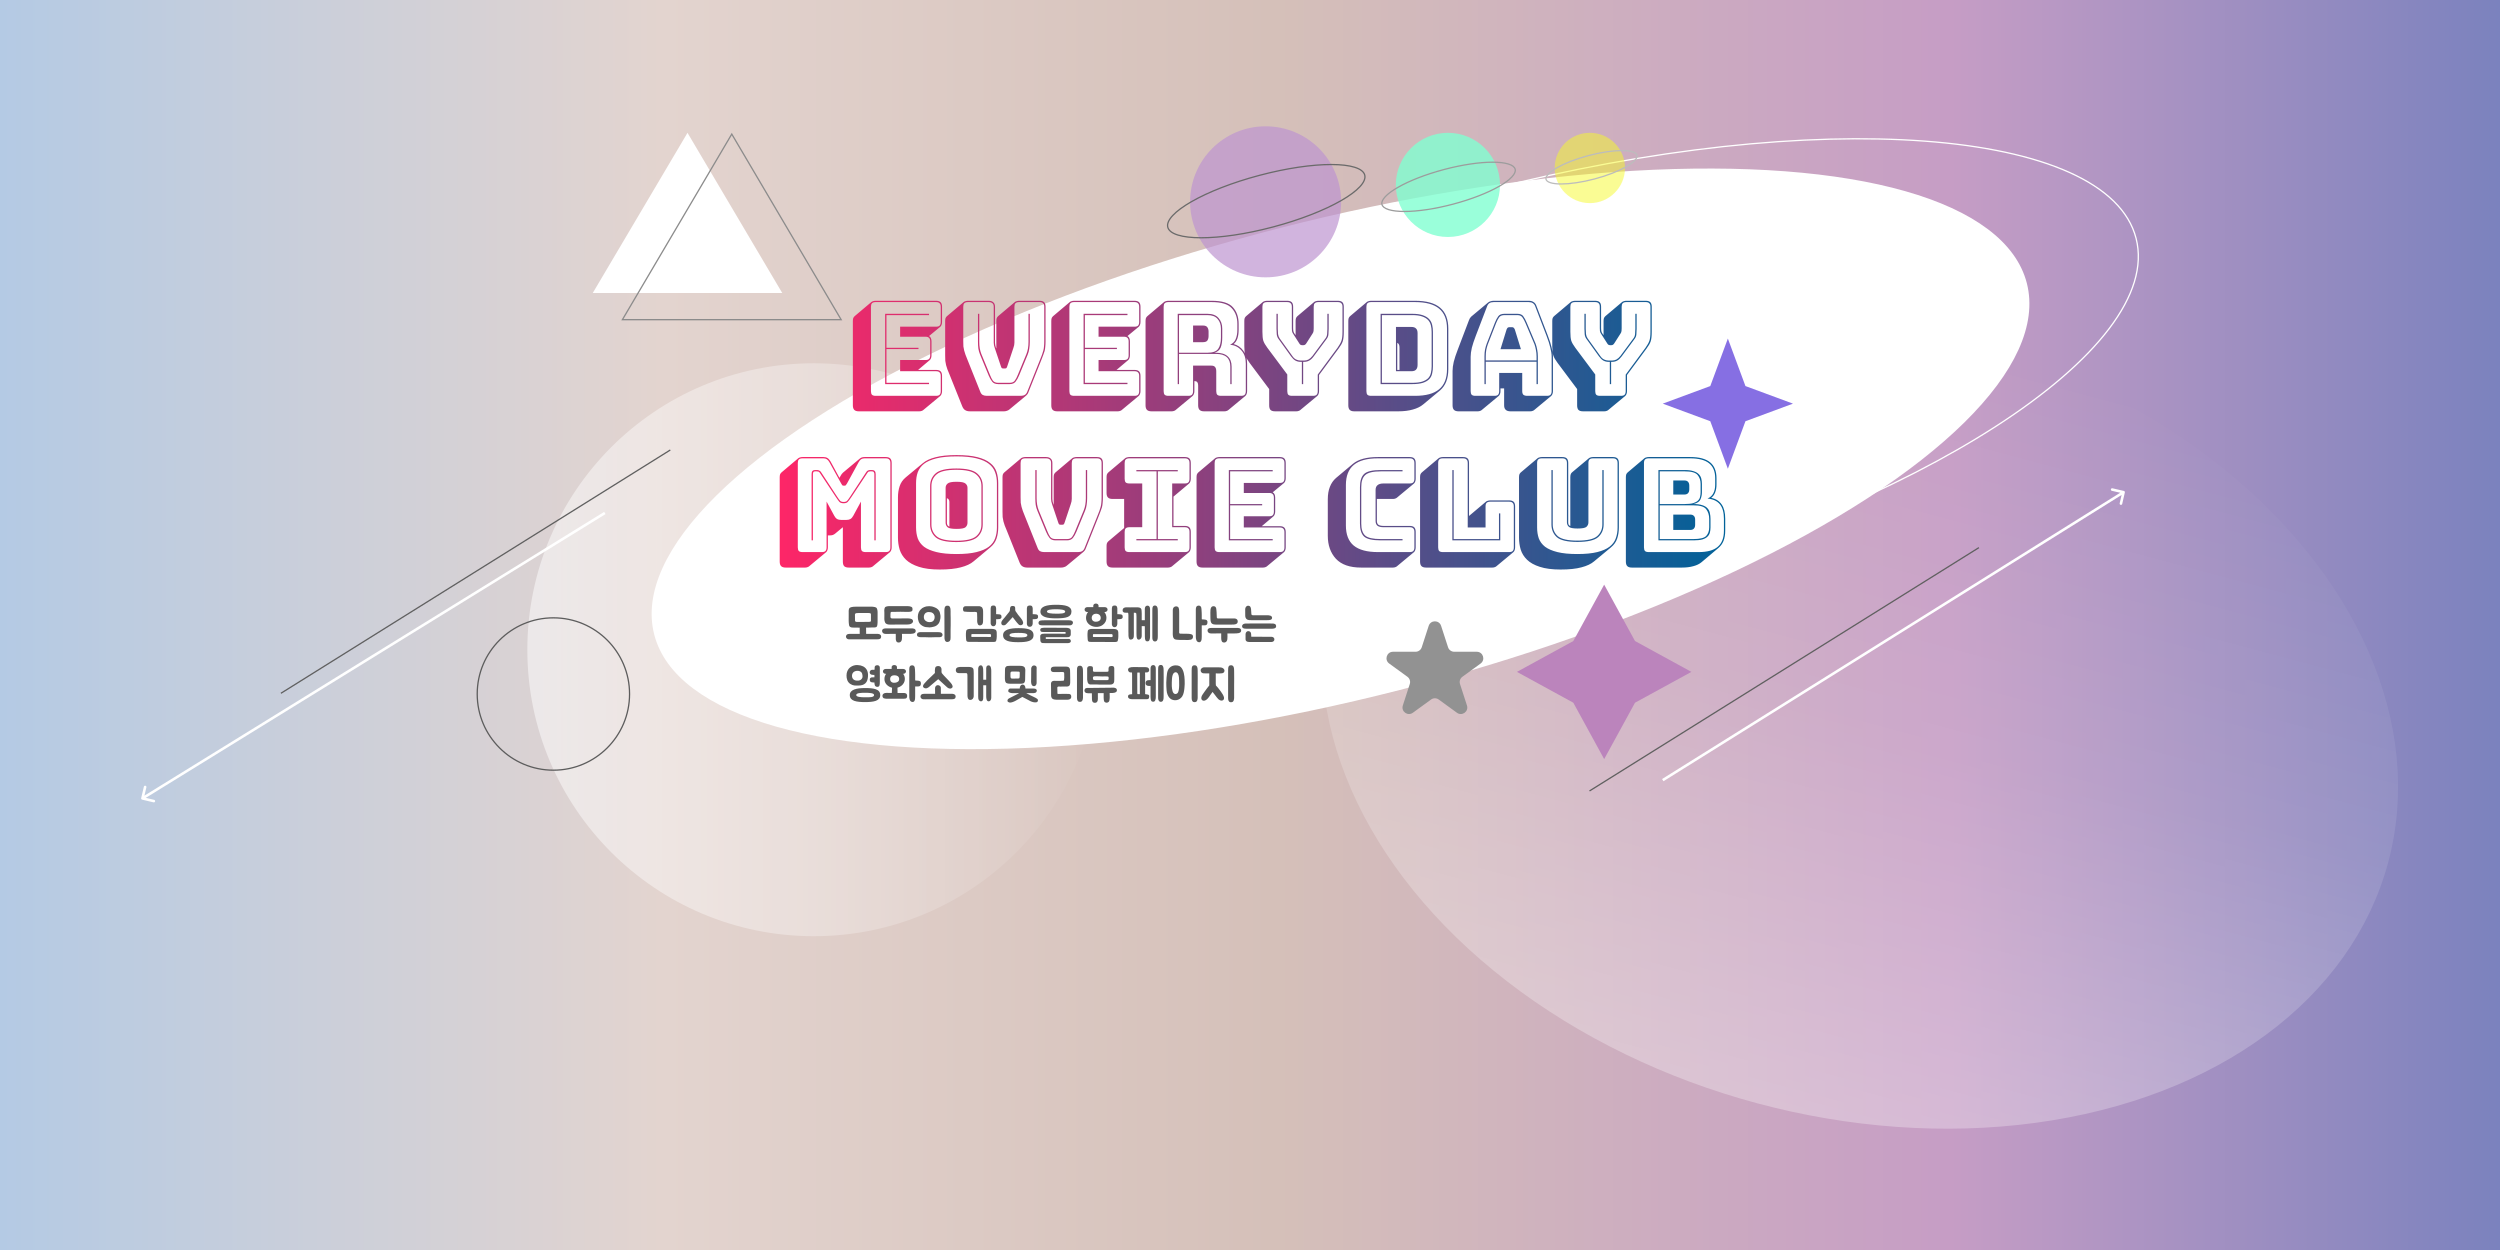 <svg width="1920" height="960" viewBox="0 0 1920 960" fill="none" xmlns="http://www.w3.org/2000/svg">
<rect x="0" y="0" width="1920" height="960" fill="#333333" stroke="none"/>
<rect width="1920" height="960" fill="url(#paint0_linear_28_105)"/>
<ellipse cx="1029.52" cy="352.393" rx="544.078" ry="183.268" transform="rotate(-14.35 1029.52 352.393)" fill="white"/>
<path d="M1640.53 183.132C1645.95 204.325 1638.39 227.851 1619.89 252.294C1601.39 276.732 1572.02 302.016 1534 326.676C1457.96 375.994 1347.4 422.756 1220.36 455.255C1093.33 487.753 973.9 499.825 883.515 493.082C838.319 489.711 800.415 481.637 772.457 469.082C744.494 456.525 726.56 439.522 721.138 418.33C715.717 397.137 723.283 373.611 741.781 349.168C760.275 324.73 789.646 299.446 827.67 274.786C903.714 225.468 1014.27 178.706 1141.3 146.207C1268.34 113.709 1387.77 101.637 1478.15 108.38C1523.35 111.751 1561.25 119.824 1589.21 132.379C1617.18 144.937 1635.11 161.94 1640.53 183.132Z" stroke="white"/>
<path d="M528 102L600.746 225H455.254L528 102Z" fill="white"/>
<path d="M478.005 245.5L562 102.985L645.995 245.5H478.005Z" stroke="#8B8B8B"/>
<circle cx="625" cy="499" r="220" transform="rotate(-90 625 499)" fill="url(#paint1_linear_28_105)"/>
<ellipse cx="1428.44" cy="553.539" rx="420.016" ry="304.196" transform="rotate(-165 1428.44 553.539)" fill="url(#paint2_linear_28_105)"/>
<path d="M1631.88 378.225C1632.01 377.687 1631.67 377.15 1631.13 377.026L1622.36 375.001C1621.83 374.877 1621.29 375.212 1621.16 375.75C1621.04 376.289 1621.38 376.826 1621.91 376.95L1629.71 378.749L1627.91 386.544C1627.79 387.082 1628.12 387.619 1628.66 387.744C1629.2 387.868 1629.73 387.532 1629.86 386.994L1631.88 378.225ZM1277.53 599.995L1631.44 378.848L1630.38 377.152L1276.47 598.298L1277.53 599.995Z" fill="white"/>
<path d="M108.418 612.936C108.291 613.474 108.623 614.012 109.161 614.14L117.919 616.213C118.456 616.34 118.995 616.007 119.122 615.47C119.249 614.932 118.917 614.394 118.379 614.266L110.595 612.424L112.437 604.639C112.564 604.101 112.232 603.563 111.694 603.435C111.157 603.308 110.618 603.641 110.491 604.178L108.418 612.936ZM463.991 393.129L108.866 612.316L109.916 614.017L465.042 394.831L463.991 393.129Z" fill="white"/>
<line x1="1220.74" y1="607.45" x2="1519.8" y2="420.576" stroke="#5F5F5F"/>
<line x1="215.735" y1="532.45" x2="514.797" y2="345.576" stroke="#5F5F5F"/>
<path d="M705.992 315.9H659.592C657.992 315.9 656.826 315.533 656.092 314.8C655.359 314.067 654.992 312.9 654.992 311.3V246.5C654.992 245.633 655.092 244.9 655.292 244.3C655.559 243.7 655.926 243.2 656.392 242.8L669.292 231.9C669.626 231.633 670.059 231.433 670.592 231.3C671.192 231.1 671.826 231 672.492 231H718.892C720.492 231 721.659 231.367 722.392 232.1C723.126 232.833 723.492 234 723.492 235.6V247.3C723.492 248.167 723.359 248.9 723.092 249.5C722.892 250.1 722.559 250.6 722.092 251L713.492 258.1C714.159 258.433 714.626 258.933 714.892 259.6C715.226 260.267 715.392 261.133 715.392 262.2V272.9C715.392 273.767 715.259 274.5 714.992 275.1C714.792 275.7 714.459 276.2 713.992 276.6L705.092 284.1H718.892C720.492 284.1 721.659 284.467 722.392 285.2C723.126 285.933 723.492 287.1 723.492 288.7V300.4C723.492 301.267 723.359 302 723.092 302.6C722.892 303.2 722.559 303.7 722.092 304.1L709.092 314.9C708.826 315.167 708.392 315.4 707.792 315.6C707.259 315.8 706.659 315.9 705.992 315.9ZM718.892 304C720.159 304 721.059 303.733 721.592 303.2C722.192 302.6 722.492 301.667 722.492 300.4V288.7C722.492 287.433 722.192 286.533 721.592 286C721.059 285.4 720.159 285.1 718.892 285.1H691.292V276.5H710.792C712.059 276.5 712.959 276.233 713.492 275.7C714.092 275.1 714.392 274.167 714.392 272.9V262.2C714.392 260.933 714.092 260.033 713.492 259.5C712.959 258.9 712.059 258.6 710.792 258.6H691.292V250.9H718.892C720.159 250.9 721.059 250.633 721.592 250.1C722.192 249.5 722.492 248.567 722.492 247.3V235.6C722.492 234.333 722.192 233.433 721.592 232.9C721.059 232.3 720.159 232 718.892 232H672.492C671.226 232 670.292 232.3 669.692 232.9C669.159 233.433 668.892 234.333 668.892 235.6V300.4C668.892 301.667 669.159 302.6 669.692 303.2C670.292 303.733 671.226 304 672.492 304H718.892ZM713.492 294V295H679.792V241H713.492V242H680.792V267.1H705.392V268.1H680.792V294H713.492ZM744.983 315.9C743.449 315.9 742.216 315.6 741.283 315C740.349 314.467 739.583 313.467 738.983 312L729.183 287.5C728.583 285.967 728.049 284.667 727.583 283.6C727.183 282.467 726.849 281.4 726.583 280.4C726.316 279.333 726.116 278.233 725.983 277.1C725.916 275.9 725.883 274.5 725.883 272.9V246.5C725.883 245.633 725.983 244.9 726.183 244.3C726.449 243.7 726.816 243.2 727.283 242.8L740.183 231.9C740.516 231.633 740.949 231.433 741.483 231.3C742.083 231.1 742.716 231 743.383 231H759.283C760.883 231 762.083 231.4 762.883 232.2C763.749 232.933 764.183 234.067 764.183 235.6V263.2C764.183 263.867 764.249 264.5 764.383 265.1C764.516 265.7 764.683 266.333 764.883 267L765.183 267.7V246.5C765.183 245.633 765.283 244.9 765.483 244.3C765.749 243.7 766.116 243.2 766.583 242.8L779.483 231.9C779.816 231.633 780.249 231.433 780.783 231.3C781.383 231.1 782.016 231 782.683 231H798.383C800.049 231 801.216 231.367 801.883 232.1C802.616 232.833 802.983 234 802.983 235.6V262C802.983 263.6 802.916 265 802.783 266.2C802.716 267.333 802.549 268.433 802.283 269.5C802.016 270.5 801.649 271.567 801.183 272.7C800.783 273.767 800.283 275.067 799.683 276.6L789.883 301.1C789.683 301.7 789.416 302.233 789.083 302.7C788.749 303.167 788.416 303.533 788.083 303.8L775.183 314.5C774.649 314.967 774.016 315.3 773.283 315.5C772.616 315.767 771.849 315.9 770.983 315.9H744.983ZM783.883 304C785.149 304 786.183 303.767 786.983 303.3C787.849 302.833 788.516 301.967 788.983 300.7L798.783 276.2C799.383 274.733 799.883 273.467 800.283 272.4C800.683 271.267 801.016 270.2 801.283 269.2C801.549 268.2 801.716 267.167 801.783 266.1C801.916 264.967 801.983 263.6 801.983 262V235.6C801.983 234.333 801.683 233.433 801.083 232.9C800.549 232.3 799.649 232 798.383 232H782.683C781.416 232 780.483 232.3 779.883 232.9C779.349 233.433 779.083 234.333 779.083 235.6V263.1C779.083 263.767 779.016 264.433 778.883 265.1C778.749 265.767 778.549 266.467 778.283 267.2L773.583 281.3C773.383 281.967 773.149 282.433 772.883 282.7C772.616 282.9 772.216 283 771.683 283H770.583C770.049 283 769.649 282.9 769.383 282.7C769.116 282.433 768.883 281.967 768.683 281.3L763.983 267.3C763.716 266.567 763.516 265.867 763.383 265.2C763.249 264.533 763.183 263.867 763.183 263.2V235.6C763.183 234.333 762.849 233.433 762.183 232.9C761.516 232.3 760.549 232 759.283 232H743.383C742.116 232 741.183 232.3 740.583 232.9C740.049 233.433 739.783 234.333 739.783 235.6V262C739.783 263.6 739.816 264.967 739.883 266.1C740.016 267.167 740.216 268.2 740.483 269.2C740.749 270.2 741.083 271.267 741.483 272.4C741.883 273.467 742.383 274.733 742.983 276.2L752.783 300.7C753.249 301.967 753.883 302.833 754.683 303.3C755.549 303.767 756.616 304 757.883 304H783.883ZM751.083 241H752.083V262.6C752.083 264.333 752.216 266 752.483 267.6C752.749 269.133 753.149 270.567 753.683 271.9L760.283 287.9C760.949 289.633 761.683 291.1 762.483 292.3C763.349 293.433 764.716 294 766.583 294H775.383C777.249 294 778.583 293.433 779.383 292.3C780.249 291.1 781.016 289.633 781.683 287.9L788.283 271.9C788.816 270.567 789.216 269.133 789.483 267.6C789.749 266 789.883 264.333 789.883 262.6V241H790.883V262.6C790.883 264.467 790.749 266.2 790.483 267.8C790.283 269.333 789.883 270.833 789.283 272.3L782.683 288.3C781.883 290.233 780.983 291.833 779.983 293.1C778.983 294.367 777.449 295 775.383 295H766.583C764.516 295 762.983 294.367 761.983 293.1C760.983 291.833 760.083 290.233 759.283 288.3L752.683 272.3C752.083 270.833 751.649 269.333 751.383 267.8C751.183 266.2 751.083 264.467 751.083 262.6V241ZM858.391 315.9H811.991C810.391 315.9 809.224 315.533 808.491 314.8C807.757 314.067 807.391 312.9 807.391 311.3V246.5C807.391 245.633 807.491 244.9 807.691 244.3C807.957 243.7 808.324 243.2 808.791 242.8L821.691 231.9C822.024 231.633 822.457 231.433 822.991 231.3C823.591 231.1 824.224 231 824.891 231H871.291C872.891 231 874.057 231.367 874.791 232.1C875.524 232.833 875.891 234 875.891 235.6V247.3C875.891 248.167 875.757 248.9 875.491 249.5C875.291 250.1 874.957 250.6 874.491 251L865.891 258.1C866.557 258.433 867.024 258.933 867.291 259.6C867.624 260.267 867.791 261.133 867.791 262.2V272.9C867.791 273.767 867.657 274.5 867.391 275.1C867.191 275.7 866.857 276.2 866.391 276.6L857.491 284.1H871.291C872.891 284.1 874.057 284.467 874.791 285.2C875.524 285.933 875.891 287.1 875.891 288.7V300.4C875.891 301.267 875.757 302 875.491 302.6C875.291 303.2 874.957 303.7 874.491 304.1L861.491 314.9C861.224 315.167 860.791 315.4 860.191 315.6C859.657 315.8 859.057 315.9 858.391 315.9ZM871.291 304C872.557 304 873.457 303.733 873.991 303.2C874.591 302.6 874.891 301.667 874.891 300.4V288.7C874.891 287.433 874.591 286.533 873.991 286C873.457 285.4 872.557 285.1 871.291 285.1H843.691V276.5H863.191C864.457 276.5 865.357 276.233 865.891 275.7C866.491 275.1 866.791 274.167 866.791 272.9V262.2C866.791 260.933 866.491 260.033 865.891 259.5C865.357 258.9 864.457 258.6 863.191 258.6H843.691V250.9H871.291C872.557 250.9 873.457 250.633 873.991 250.1C874.591 249.5 874.891 248.567 874.891 247.3V235.6C874.891 234.333 874.591 233.433 873.991 232.9C873.457 232.3 872.557 232 871.291 232H824.891C823.624 232 822.691 232.3 822.091 232.9C821.557 233.433 821.291 234.333 821.291 235.6V300.4C821.291 301.667 821.557 302.6 822.091 303.2C822.691 303.733 823.624 304 824.891 304H871.291ZM865.891 294V295H832.191V241H865.891V242H833.191V267.1H857.791V268.1H833.191V294H865.891ZM927.281 242H905.481V270.9H927.281C931.415 270.9 934.181 269.9 935.581 267.9C936.981 265.9 937.681 263.067 937.681 259.4V252.4C937.681 249.333 936.815 246.833 935.081 244.9C933.415 242.967 930.815 242 927.281 242ZM916.281 250H923.781C925.515 250 926.681 250.467 927.281 251.4C927.881 252.267 928.181 253.367 928.181 254.7V258.1C928.181 259.433 927.881 260.567 927.281 261.5C926.681 262.367 925.515 262.8 923.781 262.8H916.281V250ZM905.481 295H904.481V241H927.281C931.148 241 934.015 242.1 935.881 244.3C937.748 246.433 938.681 249.133 938.681 252.4V259.3C938.681 262.367 938.281 264.9 937.481 266.9C936.681 268.833 935.081 270.167 932.681 270.9H933.781C937.848 270.9 940.881 271.833 942.881 273.7C944.881 275.5 945.881 278.133 945.881 281.6V295H944.881V281.6C944.881 278.333 943.981 275.9 942.181 274.3C940.381 272.633 937.581 271.8 933.781 271.8H905.481V295ZM912.681 304C913.948 304 914.848 303.733 915.381 303.2C915.981 302.6 916.281 301.667 916.281 300.4V280.8H930.281C931.681 280.8 932.648 281.167 933.181 281.9C933.781 282.567 934.081 283.633 934.081 285.1V300.4C934.081 301.667 934.348 302.6 934.881 303.2C935.481 303.733 936.415 304 937.681 304H953.181C954.448 304 955.348 303.733 955.881 303.2C956.481 302.6 956.781 301.667 956.781 300.4V279.2C956.781 275 955.648 271.633 953.381 269.1C951.181 266.567 948.281 265.1 944.681 264.7C946.748 263.833 948.181 262.433 948.981 260.5C949.848 258.5 950.281 256.1 950.281 253.3V248.7C950.281 243.767 948.848 239.767 945.981 236.7C943.181 233.567 938.048 232 930.581 232H897.281C896.015 232 895.081 232.3 894.481 232.9C893.948 233.433 893.681 234.333 893.681 235.6V300.4C893.681 301.667 893.948 302.6 894.481 303.2C895.081 303.733 896.015 304 897.281 304H912.681ZM915.881 304.1L902.881 314.9C902.615 315.167 902.181 315.4 901.581 315.6C901.048 315.8 900.448 315.9 899.781 315.9H884.381C882.781 315.9 881.615 315.533 880.881 314.8C880.148 314.067 879.781 312.9 879.781 311.3V246.5C879.781 245.633 879.881 244.9 880.081 244.3C880.348 243.7 880.715 243.2 881.181 242.8L894.081 231.9C894.415 231.633 894.848 231.433 895.381 231.3C895.981 231.1 896.615 231 897.281 231H930.581C938.515 231 943.948 232.667 946.881 236C949.815 239.267 951.281 243.5 951.281 248.7V253.3C951.281 255.767 950.981 257.933 950.381 259.8C949.781 261.6 948.815 263.067 947.481 264.2H947.381C950.515 265.067 953.015 266.8 954.881 269.4C956.815 272 957.781 275.267 957.781 279.2V300.4C957.781 301.267 957.648 302 957.381 302.6C957.181 303.2 956.848 303.7 956.381 304.1L943.381 314.9C943.115 315.167 942.681 315.4 942.081 315.6C941.548 315.8 940.948 315.9 940.281 315.9H924.781C923.181 315.9 922.015 315.533 921.281 314.8C920.548 314.067 920.181 312.9 920.181 311.3V296C920.181 294.933 919.981 294.133 919.581 293.6C919.181 293 918.448 292.7 917.381 292.7H917.281V300.4C917.281 301.267 917.148 302 916.881 302.6C916.681 303.2 916.348 303.7 915.881 304.1ZM995.531 315.9H979.331C977.665 315.9 976.465 315.533 975.731 314.8C975.065 314.067 974.731 312.9 974.731 311.3V298.8L959.631 278.6C958.031 276.467 956.965 274.6 956.431 273C955.898 271.4 955.631 268.967 955.631 265.7V246.5C955.631 245.633 955.731 244.9 955.931 244.3C956.198 243.7 956.565 243.2 957.031 242.8L969.931 231.9C970.265 231.633 970.698 231.433 971.231 231.3C971.831 231.1 972.465 231 973.131 231H988.531C990.131 231 991.298 231.367 992.031 232.1C992.765 232.833 993.131 234 993.131 235.6V252C993.131 252.6 993.165 253.2 993.231 253.8C993.298 254.4 993.498 255.033 993.831 255.7L995.031 257.4V246.5C995.031 245.633 995.131 244.9 995.331 244.3C995.598 243.7 995.965 243.2 996.431 242.8L1009.33 231.9C1009.66 231.633 1010.1 231.433 1010.63 231.3C1011.23 231.1 1011.86 231 1012.53 231H1027.43C1029.03 231 1030.2 231.367 1030.93 232.1C1031.66 232.833 1032.03 234 1032.03 235.6V254.8C1032.03 258.067 1031.76 260.5 1031.23 262.1C1030.7 263.7 1029.63 265.567 1028.03 267.7L1013.03 288V300.4C1013.03 301.267 1012.9 302 1012.63 302.6C1012.43 303.2 1012.1 303.7 1011.63 304.1L998.631 314.9C998.365 315.167 997.931 315.4 997.331 315.6C996.798 315.8 996.198 315.9 995.531 315.9ZM1008.43 304C1009.7 304 1010.6 303.733 1011.13 303.2C1011.73 302.6 1012.03 301.667 1012.03 300.4V287.7L1027.23 267.1C1028.7 265.033 1029.7 263.233 1030.23 261.7C1030.76 260.167 1031.03 257.867 1031.03 254.8V235.6C1031.03 234.333 1030.73 233.433 1030.13 232.9C1029.6 232.3 1028.7 232 1027.43 232H1012.53C1011.26 232 1010.33 232.3 1009.73 232.9C1009.2 233.433 1008.93 234.333 1008.93 235.6V252C1008.93 252.667 1008.9 253.367 1008.83 254.1C1008.76 254.833 1008.5 255.533 1008.03 256.2L1003.43 263.4C1003.1 264 1002.73 264.433 1002.33 264.7C1002 264.967 1001.56 265.1 1001.03 265.1H1000.03C999.498 265.1 999.031 264.967 998.631 264.7C998.298 264.433 997.965 264 997.631 263.4L993.031 256.2C992.565 255.533 992.298 254.833 992.231 254.1C992.165 253.367 992.131 252.667 992.131 252V235.6C992.131 234.333 991.831 233.433 991.231 232.9C990.698 232.3 989.798 232 988.531 232H973.131C971.865 232 970.931 232.3 970.331 232.9C969.798 233.433 969.531 234.333 969.531 235.6V254.8C969.531 257.867 969.765 260.167 970.231 261.7C970.765 263.233 971.798 265.033 973.331 267.1L988.631 287.6V300.4C988.631 301.667 988.898 302.6 989.431 303.2C990.031 303.733 990.965 304 992.231 304H1008.43ZM1001.53 277.9H1000.83V295H999.831V277.9H998.831C997.365 277.9 996.031 277.567 994.831 276.9C993.698 276.233 992.598 275.167 991.531 273.7L981.831 260.2C981.098 259.2 980.665 258.033 980.531 256.7C980.398 255.367 980.331 253.967 980.331 252.5V241H981.331V252.5C981.331 253.9 981.398 255.233 981.531 256.5C981.665 257.7 982.065 258.8 982.731 259.8L992.431 273.3C993.298 274.633 994.298 275.567 995.431 276.1C996.565 276.633 997.698 276.9 998.831 276.9H1001.53C1002.8 276.9 1003.93 276.633 1004.93 276.1C1006 275.5 1007.03 274.567 1008.03 273.3L1018.03 259.8C1018.7 258.933 1019.1 257.867 1019.23 256.6C1019.36 255.267 1019.43 253.9 1019.43 252.5V241H1020.43V252.5C1020.43 253.967 1020.36 255.367 1020.23 256.7C1020.16 257.967 1019.73 259.133 1018.93 260.2L1008.93 273.7C1007.86 275.167 1006.73 276.233 1005.53 276.9C1004.4 277.567 1003.06 277.9 1001.53 277.9ZM1093 310.6C1090.93 312.333 1088.3 313.633 1085.1 314.5C1081.9 315.433 1078.13 315.9 1073.8 315.9H1040.1C1038.5 315.9 1037.33 315.533 1036.6 314.8C1035.87 314.067 1035.5 312.9 1035.5 311.3V246.5C1035.5 245.633 1035.6 244.9 1035.8 244.3C1036.07 243.7 1036.43 243.2 1036.9 242.8L1049.8 231.9C1050.13 231.633 1050.57 231.433 1051.1 231.3C1051.7 231.1 1052.33 231 1053 231H1086.7C1095.43 231 1101.87 232.767 1106 236.3C1110.2 239.833 1112.3 245.2 1112.3 252.4V283.6C1112.3 287.2 1111.77 290.367 1110.7 293.1C1109.63 295.767 1108.07 298 1106 299.8L1093 310.6ZM1086.7 304C1095.03 304 1101.2 302.333 1105.2 299C1109.27 295.667 1111.3 290.533 1111.3 283.6V252.4C1111.3 245.467 1109.27 240.333 1105.2 237C1101.2 233.667 1095.03 232 1086.7 232H1053C1051.73 232 1050.8 232.3 1050.2 232.9C1049.67 233.433 1049.4 234.333 1049.4 235.6V300.4C1049.4 301.667 1049.67 302.6 1050.2 303.2C1050.8 303.733 1051.73 304 1053 304H1086.7ZM1060.3 295V241H1084.5C1087.9 241 1090.63 241.367 1092.7 242.1C1094.83 242.833 1096.47 243.833 1097.6 245.1C1098.73 246.3 1099.5 247.767 1099.9 249.5C1100.3 251.167 1100.5 252.967 1100.5 254.9V281.4C1100.5 283.333 1100.3 285.133 1099.9 286.8C1099.57 288.467 1098.83 289.9 1097.7 291.1C1096.57 292.3 1094.93 293.267 1092.8 294C1090.67 294.667 1087.9 295 1084.5 295H1060.3ZM1084.5 242H1061.3V294H1084.5C1087.7 294 1090.27 293.7 1092.2 293.1C1094.2 292.433 1095.73 291.567 1096.8 290.5C1097.87 289.367 1098.57 288.033 1098.9 286.5C1099.3 284.9 1099.5 283.2 1099.5 281.4V254.9C1099.5 253.1 1099.3 251.4 1098.9 249.8C1098.5 248.2 1097.77 246.833 1096.7 245.7C1095.63 244.567 1094.1 243.667 1092.1 243C1090.17 242.333 1087.63 242 1084.5 242ZM1072.1 251.1H1084C1085.6 251.1 1086.77 251.5 1087.5 252.3C1088.3 253.033 1088.7 254.233 1088.7 255.9V280.2C1088.7 281.867 1088.3 283.1 1087.5 283.9C1086.77 284.7 1085.6 285.1 1084 285.1H1072.1V251.1ZM1074.8 266.8C1074.8 265.933 1074.67 265.2 1074.4 264.6C1074.13 264 1073.7 263.567 1073.1 263.3V284.1H1074.8V266.8ZM1141.07 273.7V276.8H1180.07V273.7C1180.07 271.9 1179.9 270.233 1179.57 268.7C1179.3 267.167 1178.94 265.733 1178.47 264.4L1171.57 248.1C1170.84 246.367 1170.07 244.933 1169.27 243.8C1168.47 242.6 1167.14 242 1165.27 242H1155.47C1153.47 242 1152.07 242.6 1151.27 243.8C1150.47 244.933 1149.74 246.333 1149.07 248L1142.67 264.4C1142.2 265.733 1141.8 267.167 1141.47 268.7C1141.2 270.233 1141.07 271.9 1141.07 273.7ZM1157.07 253C1157.34 252.4 1157.6 251.967 1157.87 251.7C1158.2 251.433 1158.57 251.3 1158.97 251.3H1161.47C1161.87 251.3 1162.2 251.433 1162.47 251.7C1162.8 251.967 1163.1 252.4 1163.37 253L1168.07 268.2H1152.37L1157.07 253ZM1180.07 295V277.8H1141.07V295H1140.07V273.7C1140.07 271.833 1140.2 270.133 1140.47 268.6C1140.8 267 1141.24 265.467 1141.77 264L1148.17 247.6C1148.9 245.733 1149.74 244.167 1150.67 242.9C1151.6 241.633 1153.2 241 1155.47 241H1165.27C1167.47 241 1169 241.633 1169.87 242.9C1170.8 244.167 1171.67 245.767 1172.47 247.7L1179.37 264C1179.9 265.467 1180.3 267 1180.57 268.6C1180.9 270.133 1181.07 271.833 1181.07 273.7V295H1180.07ZM1151.37 300.4V286.4H1169.07V300.4C1169.07 301.667 1169.37 302.6 1169.97 303.2C1170.64 303.733 1171.64 304 1172.97 304H1188.07C1189.34 304 1190.24 303.733 1190.77 303.2C1191.37 302.6 1191.67 301.667 1191.67 300.4V274C1191.67 272 1191.34 269.7 1190.67 267.1C1190.07 264.5 1189.1 261.467 1187.77 258L1179.07 235.3C1178.67 234.167 1178.04 233.333 1177.17 232.8C1176.37 232.267 1175.34 232 1174.07 232H1147.17C1145.84 232 1144.74 232.267 1143.87 232.8C1143.07 233.333 1142.47 234.167 1142.07 235.3L1133.37 258C1132.04 261.467 1131.04 264.5 1130.37 267.1C1129.77 269.7 1129.47 272 1129.47 274V300.4C1129.47 301.667 1129.74 302.6 1130.27 303.2C1130.87 303.733 1131.8 304 1133.07 304H1147.77C1149.04 304 1149.94 303.733 1150.47 303.2C1151.07 302.6 1151.37 301.667 1151.37 300.4ZM1137.97 314.9C1137.7 315.167 1137.27 315.4 1136.67 315.6C1136.14 315.8 1135.54 315.9 1134.87 315.9H1120.17C1118.57 315.9 1117.4 315.533 1116.67 314.8C1115.94 314.067 1115.57 312.9 1115.57 311.3V284.9C1115.57 282.833 1115.87 280.5 1116.47 277.9C1117.14 275.233 1118.17 272.1 1119.57 268.5L1128.17 245.9C1128.37 245.3 1128.6 244.8 1128.87 244.4C1129.2 243.933 1129.54 243.533 1129.87 243.2L1129.97 243.1L1142.77 232.4C1143.3 231.933 1143.94 231.6 1144.67 231.4C1145.4 231.133 1146.24 231 1147.17 231H1174.07C1175.6 231 1176.84 231.333 1177.77 232C1178.77 232.6 1179.5 233.567 1179.97 234.9L1188.67 257.6C1190.07 261.2 1191.07 264.333 1191.67 267C1192.34 269.6 1192.67 271.933 1192.67 274V300.4C1192.67 301.267 1192.54 302 1192.27 302.6C1192.07 303.2 1191.74 303.7 1191.27 304.1L1178.27 314.9C1178 315.167 1177.57 315.4 1176.97 315.6C1176.44 315.8 1175.84 315.9 1175.17 315.9H1160.07C1158.4 315.9 1157.17 315.5 1156.37 314.7C1155.57 313.967 1155.17 312.833 1155.17 311.3V298.3H1152.37V300.4C1152.37 301.267 1152.24 302 1151.97 302.6C1151.77 303.2 1151.44 303.7 1150.97 304.1L1137.97 314.9ZM1232.04 315.9H1215.84C1214.17 315.9 1212.97 315.533 1212.24 314.8C1211.57 314.067 1211.24 312.9 1211.24 311.3V298.8L1196.14 278.6C1194.54 276.467 1193.47 274.6 1192.94 273C1192.41 271.4 1192.14 268.967 1192.14 265.7V246.5C1192.14 245.633 1192.24 244.9 1192.44 244.3C1192.71 243.7 1193.07 243.2 1193.54 242.8L1206.44 231.9C1206.77 231.633 1207.21 231.433 1207.74 231.3C1208.34 231.1 1208.97 231 1209.64 231H1225.04C1226.64 231 1227.81 231.367 1228.54 232.1C1229.27 232.833 1229.64 234 1229.64 235.6V252C1229.64 252.6 1229.67 253.2 1229.74 253.8C1229.81 254.4 1230.01 255.033 1230.34 255.7L1231.54 257.4V246.5C1231.54 245.633 1231.64 244.9 1231.84 244.3C1232.11 243.7 1232.47 243.2 1232.94 242.8L1245.84 231.9C1246.17 231.633 1246.61 231.433 1247.14 231.3C1247.74 231.1 1248.37 231 1249.04 231H1263.94C1265.54 231 1266.71 231.367 1267.44 232.1C1268.17 232.833 1268.54 234 1268.54 235.6V254.8C1268.54 258.067 1268.27 260.5 1267.74 262.1C1267.21 263.7 1266.14 265.567 1264.54 267.7L1249.54 288V300.4C1249.54 301.267 1249.41 302 1249.14 302.6C1248.94 303.2 1248.61 303.7 1248.14 304.1L1235.14 314.9C1234.87 315.167 1234.44 315.4 1233.84 315.6C1233.31 315.8 1232.71 315.9 1232.04 315.9ZM1244.94 304C1246.21 304 1247.11 303.733 1247.64 303.2C1248.24 302.6 1248.54 301.667 1248.54 300.4V287.7L1263.74 267.1C1265.21 265.033 1266.21 263.233 1266.74 261.7C1267.27 260.167 1267.54 257.867 1267.54 254.8V235.6C1267.54 234.333 1267.24 233.433 1266.64 232.9C1266.11 232.3 1265.21 232 1263.94 232H1249.04C1247.77 232 1246.84 232.3 1246.24 232.9C1245.71 233.433 1245.44 234.333 1245.44 235.6V252C1245.44 252.667 1245.41 253.367 1245.34 254.1C1245.27 254.833 1245.01 255.533 1244.54 256.2L1239.94 263.4C1239.61 264 1239.24 264.433 1238.84 264.7C1238.51 264.967 1238.07 265.1 1237.54 265.1H1236.54C1236.01 265.1 1235.54 264.967 1235.14 264.7C1234.81 264.433 1234.47 264 1234.14 263.4L1229.54 256.2C1229.07 255.533 1228.81 254.833 1228.74 254.1C1228.67 253.367 1228.64 252.667 1228.64 252V235.6C1228.64 234.333 1228.34 233.433 1227.74 232.9C1227.21 232.3 1226.31 232 1225.04 232H1209.64C1208.37 232 1207.44 232.3 1206.84 232.9C1206.31 233.433 1206.04 234.333 1206.04 235.6V254.8C1206.04 257.867 1206.27 260.167 1206.74 261.7C1207.27 263.233 1208.31 265.033 1209.84 267.1L1225.14 287.6V300.4C1225.14 301.667 1225.41 302.6 1225.94 303.2C1226.54 303.733 1227.47 304 1228.74 304H1244.94ZM1238.04 277.9H1237.34V295H1236.34V277.9H1235.34C1233.87 277.9 1232.54 277.567 1231.34 276.9C1230.21 276.233 1229.11 275.167 1228.04 273.7L1218.34 260.2C1217.61 259.2 1217.17 258.033 1217.04 256.7C1216.91 255.367 1216.84 253.967 1216.84 252.5V241H1217.84V252.5C1217.84 253.9 1217.91 255.233 1218.04 256.5C1218.17 257.7 1218.57 258.8 1219.24 259.8L1228.94 273.3C1229.81 274.633 1230.81 275.567 1231.94 276.1C1233.07 276.633 1234.21 276.9 1235.34 276.9H1238.04C1239.31 276.9 1240.44 276.633 1241.44 276.1C1242.51 275.5 1243.54 274.567 1244.54 273.3L1254.54 259.8C1255.21 258.933 1255.61 257.867 1255.74 256.6C1255.87 255.267 1255.94 253.9 1255.94 252.5V241H1256.94V252.5C1256.94 253.967 1256.87 255.367 1256.74 256.7C1256.67 257.967 1256.24 259.133 1255.44 260.2L1245.44 273.7C1244.37 275.167 1243.24 276.233 1242.04 276.9C1240.91 277.567 1239.57 277.9 1238.04 277.9ZM647.913 385.5C649.113 385.5 649.979 385.233 650.513 384.7C651.046 384.167 651.879 383.033 653.013 381.3L665.213 362.7C665.613 362.033 666.046 361.6 666.513 361.4C667.046 361.133 667.579 361 668.113 361H669.813C670.746 361 671.413 361.267 671.813 361.8C672.279 362.267 672.513 363.033 672.513 364.1V415H671.513V364.1C671.513 363.567 671.379 363.1 671.113 362.7C670.913 362.233 670.479 362 669.813 362H668.313C667.846 362 667.446 362.067 667.113 362.2C666.779 362.333 666.413 362.733 666.013 363.4L653.813 381.8C652.613 383.6 651.679 384.833 651.013 385.5C650.413 386.167 649.379 386.5 647.913 386.5C646.446 386.5 645.379 386.167 644.713 385.5C644.113 384.833 643.213 383.6 642.013 381.8L629.813 363.4C629.413 362.733 629.013 362.333 628.613 362.2C628.279 362.067 627.879 362 627.413 362H625.913C625.246 362 624.813 362.233 624.613 362.7C624.413 363.1 624.313 363.567 624.313 364.1V415H623.313V364.1C623.313 363.033 623.513 362.267 623.913 361.8C624.379 361.267 625.046 361 625.913 361H627.613C628.146 361 628.679 361.133 629.213 361.4C629.746 361.6 630.213 362.033 630.613 362.7L642.813 381.3C643.946 383.033 644.779 384.167 645.313 384.7C645.846 385.233 646.713 385.5 647.913 385.5ZM631.213 424C632.479 424 633.379 423.733 633.913 423.2C634.513 422.6 634.813 421.667 634.813 420.4V385.2L640.713 396.1C641.313 397.233 642.013 398.067 642.813 398.6C643.679 399.067 644.746 399.3 646.013 399.3H650.013C651.279 399.3 652.313 399.067 653.112 398.6C653.979 398.067 654.713 397.233 655.313 396.1L661.213 385.2V420.4C661.213 421.667 661.479 422.6 662.013 423.2C662.613 423.733 663.546 424 664.813 424H680.213C681.479 424 682.379 423.733 682.913 423.2C683.513 422.6 683.813 421.667 683.813 420.4V355.6C683.813 354.333 683.513 353.433 682.913 352.9C682.379 352.3 681.479 352 680.213 352H664.013C662.946 352 662.046 352.233 661.313 352.7C660.646 353.167 660.013 353.933 659.413 355L650.513 371.3C650.179 371.9 649.879 372.333 649.613 372.6C649.413 372.867 649.113 373 648.713 373H647.813C647.413 373 647.079 372.867 646.813 372.6C646.613 372.333 646.346 371.9 646.013 371.3L637.013 355C636.413 353.933 635.746 353.167 635.013 352.7C634.346 352.233 633.479 352 632.413 352H616.313C615.046 352 614.113 352.3 613.513 352.9C612.979 353.433 612.713 354.333 612.713 355.6V420.4C612.713 421.667 612.979 422.6 613.513 423.2C614.113 423.733 615.046 424 616.313 424H631.213ZM634.413 424.1L621.413 434.9C621.146 435.167 620.713 435.4 620.113 435.6C619.579 435.8 618.979 435.9 618.313 435.9H603.413C601.813 435.9 600.646 435.533 599.913 434.8C599.179 434.067 598.813 432.9 598.813 431.3V366.5C598.813 365.633 598.913 364.9 599.113 364.3C599.379 363.7 599.746 363.2 600.213 362.8L613.113 351.9C613.446 351.633 613.879 351.433 614.413 351.3C615.013 351.1 615.646 351 616.313 351H632.413C633.679 351 634.713 351.267 635.513 351.8C636.379 352.333 637.179 353.233 637.913 354.5L644.713 367L645.613 365.4C645.879 364.933 646.146 364.5 646.413 364.1C646.746 363.633 647.079 363.267 647.413 363L660.313 352.2C660.846 351.8 661.379 351.5 661.913 351.3C662.513 351.1 663.213 351 664.013 351H680.213C681.813 351 682.979 351.367 683.713 352.1C684.446 352.833 684.813 354 684.813 355.6V420.4C684.813 421.267 684.679 422 684.413 422.6C684.213 423.2 683.879 423.7 683.413 424.1L670.413 434.9C670.146 435.167 669.713 435.4 669.113 435.6C668.579 435.8 667.979 435.9 667.313 435.9H651.913C650.246 435.9 649.046 435.533 648.313 434.8C647.646 434.067 647.313 432.9 647.313 431.3V404.9L641.413 409.8C640.879 410.267 640.246 410.633 639.513 410.9C638.846 411.1 638.046 411.2 637.113 411.2H635.813V420.4C635.813 421.267 635.679 422 635.413 422.6C635.213 423.2 634.879 423.7 634.413 424.1ZM747.734 431.1C745.401 433.1 742.134 434.633 737.934 435.7C733.734 436.833 728.334 437.4 721.734 437.4C715.201 437.4 709.834 436.7 705.634 435.3C701.501 433.967 698.234 432.167 695.834 429.9C693.501 427.633 691.868 425.033 690.934 422.1C690.068 419.167 689.634 416.133 689.634 413V381.9C689.634 378.833 690.068 376 690.934 373.4C691.801 370.733 693.368 368.467 695.634 366.6L708.634 355.8C710.968 353.8 714.201 352.267 718.334 351.2C722.534 350.067 727.968 349.5 734.634 349.5C741.168 349.5 746.501 350.033 750.634 351.1C754.834 352.167 758.101 353.667 760.434 355.6C762.834 357.467 764.468 359.733 765.334 362.4C766.201 365 766.634 367.867 766.634 371V405.1C766.634 408.167 766.201 411 765.334 413.6C764.468 416.2 762.901 418.433 760.634 420.3L747.734 431.1ZM765.634 405.1V371C765.634 367.933 765.168 365.167 764.234 362.7C763.368 360.167 761.768 358 759.434 356.2C757.168 354.4 754.001 353 749.934 352C745.934 351 740.834 350.5 734.634 350.5C728.434 350.5 723.301 351 719.234 352C715.168 353 711.968 354.4 709.634 356.2C707.368 358 705.768 360.167 704.834 362.7C703.968 365.167 703.534 367.933 703.534 371V405.1C703.534 408.167 703.968 410.967 704.834 413.5C705.768 415.967 707.368 418.1 709.634 419.9C711.968 421.633 715.168 423 719.234 424C723.301 425 728.434 425.5 734.634 425.5C740.834 425.5 745.934 425 749.934 424C754.001 423 757.168 421.633 759.434 419.9C761.768 418.1 763.368 415.967 764.234 413.5C765.168 410.967 765.634 408.167 765.634 405.1ZM754.734 402.8C754.734 406.8 753.301 410.067 750.434 412.6C747.568 415.067 742.234 416.3 734.434 416.3C726.634 416.3 721.334 415.067 718.534 412.6C715.734 410.067 714.334 406.8 714.334 402.8V373.3C714.334 369.3 715.734 366.067 718.534 363.6C721.334 361.067 726.634 359.8 734.434 359.8C742.234 359.8 747.568 361.067 750.434 363.6C753.301 366.067 754.734 369.3 754.734 373.3V402.8ZM715.334 402.8C715.334 406.533 716.668 409.567 719.334 411.9C722.001 414.167 727.034 415.3 734.434 415.3C741.834 415.3 746.901 414.167 749.634 411.9C752.368 409.567 753.734 406.533 753.734 402.8V373.3C753.734 369.567 752.368 366.567 749.634 364.3C746.901 361.967 741.834 360.8 734.434 360.8C727.034 360.8 722.001 361.967 719.334 364.3C716.668 366.567 715.334 369.567 715.334 373.3V402.8ZM726.234 401.5V374.6C726.234 373.333 726.734 372.267 727.734 371.4C728.734 370.467 731.034 370 734.634 370C738.234 370 740.534 370.467 741.534 371.4C742.534 372.267 743.034 373.333 743.034 374.6V401.5C743.034 402.833 742.534 403.967 741.534 404.9C740.534 405.767 738.234 406.2 734.634 406.2C731.034 406.2 728.734 405.767 727.734 404.9C726.734 403.967 726.234 402.833 726.234 401.5ZM727.234 401.5C727.234 402.167 727.368 402.767 727.634 403.3C727.901 403.767 728.401 404.167 729.134 404.5V385.5C729.134 384.833 729.001 384.267 728.734 383.8C728.468 383.267 727.968 382.867 727.234 382.6V401.5ZM789.026 435.9C787.492 435.9 786.259 435.6 785.326 435C784.392 434.467 783.626 433.467 783.026 432L773.226 407.5C772.626 405.967 772.092 404.667 771.626 403.6C771.226 402.467 770.892 401.4 770.626 400.4C770.359 399.333 770.159 398.233 770.026 397.1C769.959 395.9 769.926 394.5 769.926 392.9V366.5C769.926 365.633 770.026 364.9 770.226 364.3C770.492 363.7 770.859 363.2 771.326 362.8L784.226 351.9C784.559 351.633 784.992 351.433 785.526 351.3C786.126 351.1 786.759 351 787.426 351H803.326C804.926 351 806.126 351.4 806.926 352.2C807.792 352.933 808.226 354.067 808.226 355.6V383.2C808.226 383.867 808.292 384.5 808.426 385.1C808.559 385.7 808.726 386.333 808.926 387L809.226 387.7V366.5C809.226 365.633 809.326 364.9 809.526 364.3C809.792 363.7 810.159 363.2 810.626 362.8L823.526 351.9C823.859 351.633 824.292 351.433 824.826 351.3C825.426 351.1 826.059 351 826.726 351H842.426C844.092 351 845.259 351.367 845.926 352.1C846.659 352.833 847.026 354 847.026 355.6V382C847.026 383.6 846.959 385 846.826 386.2C846.759 387.333 846.592 388.433 846.326 389.5C846.059 390.5 845.692 391.567 845.226 392.7C844.826 393.767 844.326 395.067 843.726 396.6L833.926 421.1C833.726 421.7 833.459 422.233 833.126 422.7C832.792 423.167 832.459 423.533 832.126 423.8L819.226 434.5C818.692 434.967 818.059 435.3 817.326 435.5C816.659 435.767 815.892 435.9 815.026 435.9H789.026ZM827.926 424C829.192 424 830.226 423.767 831.026 423.3C831.892 422.833 832.559 421.967 833.026 420.7L842.826 396.2C843.426 394.733 843.926 393.467 844.326 392.4C844.726 391.267 845.059 390.2 845.326 389.2C845.592 388.2 845.759 387.167 845.826 386.1C845.959 384.967 846.026 383.6 846.026 382V355.6C846.026 354.333 845.726 353.433 845.126 352.9C844.592 352.3 843.692 352 842.426 352H826.726C825.459 352 824.526 352.3 823.926 352.9C823.392 353.433 823.126 354.333 823.126 355.6V383.1C823.126 383.767 823.059 384.433 822.926 385.1C822.792 385.767 822.592 386.467 822.326 387.2L817.626 401.3C817.426 401.967 817.192 402.433 816.926 402.7C816.659 402.9 816.259 403 815.726 403H814.626C814.092 403 813.692 402.9 813.426 402.7C813.159 402.433 812.926 401.967 812.726 401.3L808.026 387.3C807.759 386.567 807.559 385.867 807.426 385.2C807.292 384.533 807.226 383.867 807.226 383.2V355.6C807.226 354.333 806.892 353.433 806.226 352.9C805.559 352.3 804.592 352 803.326 352H787.426C786.159 352 785.226 352.3 784.626 352.9C784.092 353.433 783.826 354.333 783.826 355.6V382C783.826 383.6 783.859 384.967 783.926 386.1C784.059 387.167 784.259 388.2 784.526 389.2C784.792 390.2 785.126 391.267 785.526 392.4C785.926 393.467 786.426 394.733 787.026 396.2L796.826 420.7C797.292 421.967 797.926 422.833 798.726 423.3C799.592 423.767 800.659 424 801.926 424H827.926ZM795.126 361H796.126V382.6C796.126 384.333 796.259 386 796.526 387.6C796.792 389.133 797.192 390.567 797.726 391.9L804.326 407.9C804.992 409.633 805.726 411.1 806.526 412.3C807.392 413.433 808.759 414 810.626 414H819.426C821.292 414 822.626 413.433 823.426 412.3C824.292 411.1 825.059 409.633 825.726 407.9L832.326 391.9C832.859 390.567 833.259 389.133 833.526 387.6C833.792 386 833.926 384.333 833.926 382.6V361H834.926V382.6C834.926 384.467 834.792 386.2 834.526 387.8C834.326 389.333 833.926 390.833 833.326 392.3L826.726 408.3C825.926 410.233 825.026 411.833 824.026 413.1C823.026 414.367 821.492 415 819.426 415H810.626C808.559 415 807.026 414.367 806.026 413.1C805.026 411.833 804.126 410.233 803.326 408.3L796.726 392.3C796.126 390.833 795.692 389.333 795.426 387.8C795.226 386.2 795.126 384.467 795.126 382.6V361ZM897.034 435.9H854.434C852.834 435.9 851.667 435.533 850.934 434.8C850.2 434.067 849.834 432.9 849.834 431.3V419.4C849.834 418.533 849.934 417.8 850.134 417.2C850.4 416.6 850.767 416.1 851.234 415.7L863.334 405.5V383.2H854.434C852.834 383.2 851.667 382.833 850.934 382.1C850.2 381.367 849.834 380.2 849.834 378.6V366.5C849.834 365.633 849.934 364.9 850.134 364.3C850.4 363.7 850.767 363.2 851.234 362.8L864.134 351.9C864.467 351.633 864.9 351.433 865.434 351.3C866.034 351.1 866.667 351 867.334 351H909.934C911.534 351 912.7 351.367 913.434 352.1C914.167 352.833 914.534 354 914.534 355.6V367.7C914.534 368.567 914.4 369.3 914.134 369.9C913.934 370.5 913.6 371 913.134 371.4L901.234 381.4V403.9H909.934C911.534 403.9 912.7 404.267 913.434 405C914.167 405.733 914.534 406.9 914.534 408.5V420.4C914.534 421.267 914.4 422 914.134 422.6C913.934 423.2 913.6 423.7 913.134 424.1L900.134 434.9C899.867 435.167 899.434 435.4 898.834 435.6C898.3 435.8 897.7 435.9 897.034 435.9ZM867.334 424H909.934C911.2 424 912.1 423.733 912.634 423.2C913.234 422.6 913.534 421.667 913.534 420.4V408.5C913.534 407.233 913.234 406.333 912.634 405.8C912.1 405.2 911.2 404.9 909.934 404.9H900.234V371.3H909.934C911.2 371.3 912.1 371.033 912.634 370.5C913.234 369.9 913.534 368.967 913.534 367.7V355.6C913.534 354.333 913.234 353.433 912.634 352.9C912.1 352.3 911.2 352 909.934 352H867.334C866.067 352 865.134 352.3 864.534 352.9C864 353.433 863.734 354.333 863.734 355.6V367.7C863.734 368.967 864 369.9 864.534 370.5C865.134 371.033 866.067 371.3 867.334 371.3H877.234V404.9H867.334C866.067 404.9 865.134 405.2 864.534 405.8C864 406.333 863.734 407.233 863.734 408.5V420.4C863.734 421.667 864 422.6 864.534 423.2C865.134 423.733 866.067 424 867.334 424ZM904.534 415H872.734V414H888.234V362H872.734V361H904.534V362H889.234V414H904.534V415ZM969.941 435.9H923.541C921.941 435.9 920.775 435.533 920.041 434.8C919.308 434.067 918.941 432.9 918.941 431.3V366.5C918.941 365.633 919.041 364.9 919.241 364.3C919.508 363.7 919.875 363.2 920.341 362.8L933.241 351.9C933.575 351.633 934.008 351.433 934.541 351.3C935.141 351.1 935.775 351 936.441 351H982.841C984.441 351 985.608 351.367 986.341 352.1C987.075 352.833 987.441 354 987.441 355.6V367.3C987.441 368.167 987.308 368.9 987.041 369.5C986.841 370.1 986.508 370.6 986.041 371L977.441 378.1C978.108 378.433 978.575 378.933 978.841 379.6C979.175 380.267 979.341 381.133 979.341 382.2V392.9C979.341 393.767 979.208 394.5 978.941 395.1C978.741 395.7 978.408 396.2 977.941 396.6L969.041 404.1H982.841C984.441 404.1 985.608 404.467 986.341 405.2C987.075 405.933 987.441 407.1 987.441 408.7V420.4C987.441 421.267 987.308 422 987.041 422.6C986.841 423.2 986.508 423.7 986.041 424.1L973.041 434.9C972.775 435.167 972.341 435.4 971.741 435.6C971.208 435.8 970.608 435.9 969.941 435.9ZM982.841 424C984.108 424 985.008 423.733 985.541 423.2C986.141 422.6 986.441 421.667 986.441 420.4V408.7C986.441 407.433 986.141 406.533 985.541 406C985.008 405.4 984.108 405.1 982.841 405.1H955.241V396.5H974.741C976.008 396.5 976.908 396.233 977.441 395.7C978.041 395.1 978.341 394.167 978.341 392.9V382.2C978.341 380.933 978.041 380.033 977.441 379.5C976.908 378.9 976.008 378.6 974.741 378.6H955.241V370.9H982.841C984.108 370.9 985.008 370.633 985.541 370.1C986.141 369.5 986.441 368.567 986.441 367.3V355.6C986.441 354.333 986.141 353.433 985.541 352.9C985.008 352.3 984.108 352 982.841 352H936.441C935.175 352 934.241 352.3 933.641 352.9C933.108 353.433 932.841 354.333 932.841 355.6V420.4C932.841 421.667 933.108 422.6 933.641 423.2C934.241 423.733 935.175 424 936.441 424H982.841ZM977.441 414V415H943.741V361H977.441V362H944.741V387.1H969.341V388.1H944.741V414H977.441ZM1069.75 435.9H1045.35C1036.62 435.9 1030.15 433.633 1025.95 429.1C1021.82 424.567 1019.75 418.7 1019.75 411.5V383.4C1019.75 379.733 1020.28 376.567 1021.35 373.9C1022.42 371.167 1023.98 368.9 1026.05 367.1L1039.05 356.2C1041.12 354.467 1043.75 353.167 1046.95 352.3C1050.15 351.433 1053.92 351 1058.25 351H1082.65C1084.25 351 1085.42 351.367 1086.15 352.1C1086.88 352.833 1087.25 354 1087.25 355.6V367.7C1087.25 368.567 1087.12 369.3 1086.85 369.9C1086.65 370.5 1086.32 371 1085.85 371.4L1072.85 382.2C1072.58 382.467 1072.15 382.7 1071.55 382.9C1071.02 383.1 1070.42 383.2 1069.75 383.2H1057.45V400.1C1057.45 401.5 1057.88 402.5 1058.75 403.1C1059.62 403.633 1060.88 403.9 1062.55 403.9H1082.65C1084.25 403.9 1085.42 404.267 1086.15 405C1086.88 405.733 1087.25 406.9 1087.25 408.5V420.4C1087.25 421.267 1087.12 422 1086.85 422.6C1086.65 423.2 1086.32 423.7 1085.85 424.1L1072.85 434.9C1072.58 435.167 1072.15 435.4 1071.55 435.6C1071.02 435.8 1070.42 435.9 1069.75 435.9ZM1082.65 424C1083.92 424 1084.82 423.733 1085.35 423.2C1085.95 422.6 1086.25 421.667 1086.25 420.4V408.5C1086.25 407.233 1085.95 406.333 1085.35 405.8C1084.82 405.2 1083.92 404.9 1082.65 404.9H1062.55C1060.48 404.9 1058.95 404.533 1057.95 403.8C1056.95 403 1056.45 401.767 1056.45 400.1V376.3C1056.45 374.633 1056.95 373.4 1057.95 372.6C1058.95 371.733 1060.48 371.3 1062.55 371.3H1082.65C1083.92 371.3 1084.82 371.033 1085.35 370.5C1085.95 369.9 1086.25 368.967 1086.25 367.7V355.6C1086.25 354.333 1085.95 353.433 1085.35 352.9C1084.82 352.3 1083.92 352 1082.65 352H1058.25C1049.92 352 1043.72 353.7 1039.65 357.1C1035.65 360.433 1033.65 365.567 1033.65 372.5V403.6C1033.65 410.533 1035.65 415.667 1039.65 419C1043.72 422.333 1049.92 424 1058.25 424H1082.65ZM1077.15 414V415H1060.45C1053.98 415 1049.68 414 1047.55 412C1045.48 410 1044.45 406.7 1044.45 402.1V374.1C1044.45 369.367 1045.52 366 1047.65 364C1049.78 362 1054.05 361 1060.45 361H1077.15V362H1060.45C1054.58 362 1050.62 362.933 1048.55 364.8C1046.48 366.6 1045.45 369.7 1045.45 374.1V402.1C1045.45 406.433 1046.45 409.5 1048.45 411.3C1050.45 413.1 1054.45 414 1060.45 414H1077.15ZM1146.11 435.9H1095.21C1093.61 435.9 1092.44 435.533 1091.71 434.8C1090.97 434.067 1090.61 432.9 1090.61 431.3V366.5C1090.61 365.633 1090.71 364.9 1090.91 364.3C1091.17 363.7 1091.54 363.2 1092.01 362.8L1104.91 351.9C1105.24 351.633 1105.67 351.433 1106.21 351.3C1106.81 351.1 1107.44 351 1108.11 351H1123.61C1125.21 351 1126.37 351.367 1127.11 352.1C1127.84 352.833 1128.21 354 1128.21 355.6V396.3L1128.41 396.1L1141.31 385.2C1141.64 384.933 1142.07 384.733 1142.61 384.6C1143.21 384.4 1143.84 384.3 1144.51 384.3H1159.01C1160.61 384.3 1161.77 384.667 1162.51 385.4C1163.24 386.133 1163.61 387.3 1163.61 388.9V420.4C1163.61 421.267 1163.47 422 1163.21 422.6C1163.01 423.2 1162.67 423.7 1162.21 424.1L1149.21 434.9C1148.94 435.167 1148.51 435.4 1147.91 435.6C1147.37 435.8 1146.77 435.9 1146.11 435.9ZM1159.01 424C1160.27 424 1161.17 423.733 1161.71 423.2C1162.31 422.6 1162.61 421.667 1162.61 420.4V388.9C1162.61 387.633 1162.31 386.733 1161.71 386.2C1161.17 385.6 1160.27 385.3 1159.01 385.3H1144.51C1143.24 385.3 1142.31 385.6 1141.71 386.2C1141.17 386.733 1140.91 387.633 1140.91 388.9V405.1H1127.21V355.6C1127.21 354.333 1126.91 353.433 1126.31 352.9C1125.77 352.3 1124.87 352 1123.61 352H1108.11C1106.84 352 1105.91 352.3 1105.31 352.9C1104.77 353.433 1104.51 354.333 1104.51 355.6V420.4C1104.51 421.667 1104.77 422.6 1105.31 423.2C1105.91 423.733 1106.84 424 1108.11 424H1159.01ZM1115.41 415V361H1116.41V414H1151.21V394.3H1152.21V415H1115.41ZM1198.5 437.4C1192.03 437.4 1186.7 436.7 1182.5 435.3C1178.36 433.967 1175.13 432.167 1172.8 429.9C1170.46 427.633 1168.83 425.033 1167.9 422.1C1167.03 419.167 1166.6 416.133 1166.6 413V366.5C1166.6 365.633 1166.7 364.9 1166.9 364.3C1167.16 363.7 1167.53 363.2 1168 362.8L1180.9 351.9C1181.23 351.633 1181.66 351.433 1182.2 351.3C1182.8 351.1 1183.43 351 1184.1 351H1199.8C1201.4 351 1202.56 351.367 1203.3 352.1C1204.03 352.833 1204.4 354 1204.4 355.6V401.2C1204.4 401.8 1204.5 402.367 1204.7 402.9C1204.9 403.367 1205.33 403.733 1206 404V366.5C1206 365.633 1206.1 364.9 1206.3 364.3C1206.5 363.7 1206.8 363.233 1207.2 362.9L1207.3 362.8L1220.3 351.9C1220.63 351.633 1221.06 351.433 1221.6 351.3C1222.13 351.1 1222.76 351 1223.5 351H1238.7C1240.3 351 1241.46 351.367 1242.2 352.1C1242.93 352.833 1243.3 354 1243.3 355.6V405.1C1243.3 408.167 1242.86 411 1242 413.6C1241.13 416.2 1239.56 418.433 1237.3 420.3L1224.3 431.1C1221.96 433.1 1218.73 434.633 1214.6 435.7C1210.46 436.833 1205.1 437.4 1198.5 437.4ZM1242.3 405.1V355.6C1242.3 354.333 1242 353.433 1241.4 352.9C1240.86 352.3 1239.96 352 1238.7 352H1223.5C1222.23 352 1221.3 352.3 1220.7 352.9C1220.16 353.433 1219.9 354.333 1219.9 355.6V401.2C1219.9 402.533 1219.4 403.667 1218.4 404.6C1217.4 405.467 1215.13 405.9 1211.6 405.9C1208.13 405.9 1205.9 405.467 1204.9 404.6C1203.9 403.667 1203.4 402.533 1203.4 401.2V355.6C1203.4 354.333 1203.1 353.433 1202.5 352.9C1201.96 352.3 1201.06 352 1199.8 352H1184.1C1182.83 352 1181.9 352.3 1181.3 352.9C1180.76 353.433 1180.5 354.333 1180.5 355.6V405.1C1180.5 408.167 1180.93 410.967 1181.8 413.5C1182.73 415.967 1184.33 418.1 1186.6 419.9C1188.93 421.633 1192.1 423 1196.1 424C1200.1 425 1205.2 425.5 1211.4 425.5C1217.6 425.5 1222.7 425 1226.7 424C1230.7 423 1233.83 421.633 1236.1 419.9C1238.43 418.1 1240.03 415.967 1240.9 413.5C1241.83 410.967 1242.3 408.167 1242.3 405.1ZM1191.5 361H1192.5V402.7C1192.5 406.433 1193.8 409.467 1196.4 411.8C1199.06 414.067 1204.1 415.2 1211.5 415.2C1218.9 415.2 1223.93 414.067 1226.6 411.8C1229.26 409.467 1230.6 406.433 1230.6 402.7V361H1231.6V402.7C1231.6 406.7 1230.2 409.967 1227.4 412.5C1224.6 414.967 1219.3 416.2 1211.5 416.2C1203.7 416.2 1198.4 414.967 1195.6 412.5C1192.86 409.967 1191.5 406.7 1191.5 402.7V361ZM1253.27 435.9C1251.67 435.9 1250.5 435.533 1249.77 434.8C1249.03 434.067 1248.67 432.9 1248.67 431.3V366.5C1248.67 365.633 1248.77 364.9 1248.97 364.3C1249.23 363.7 1249.6 363.2 1250.07 362.8L1262.97 351.9C1263.3 351.633 1263.73 351.433 1264.27 351.3C1264.87 351.1 1265.5 351 1266.17 351H1298.07C1305 351 1310.1 352.367 1313.37 355.1C1316.63 357.767 1318.27 361.833 1318.27 367.3V372.1C1318.27 374.433 1317.93 376.433 1317.27 378.1C1316.67 379.767 1315.73 381.1 1314.47 382.1L1314.17 382.3C1317.77 383.1 1320.47 384.833 1322.27 387.5C1324.07 390.1 1324.97 393.733 1324.97 398.4V407.6C1324.97 410.6 1324.53 413.2 1323.67 415.4C1322.8 417.533 1321.5 419.333 1319.77 420.8L1306.87 431.7C1305.2 433.1 1303.1 434.133 1300.57 434.8C1298.03 435.533 1295.07 435.9 1291.67 435.9H1253.27ZM1304.57 424C1311.17 424 1316.03 422.667 1319.17 420C1322.37 417.333 1323.97 413.2 1323.97 407.6V398.4C1323.97 393.533 1322.93 389.833 1320.87 387.3C1318.8 384.767 1315.63 383.3 1311.37 382.9C1313.37 382.033 1314.83 380.733 1315.77 379C1316.77 377.2 1317.27 374.9 1317.27 372.1V367.3C1317.27 362.1 1315.7 358.267 1312.57 355.8C1309.43 353.267 1304.6 352 1298.07 352H1266.17C1264.9 352 1263.97 352.3 1263.37 352.9C1262.83 353.433 1262.57 354.333 1262.57 355.6V420.4C1262.57 421.667 1262.83 422.6 1263.37 423.2C1263.97 423.733 1264.9 424 1266.17 424H1304.57ZM1300.57 415H1273.67V361H1293.97C1296.7 361 1298.93 361.3 1300.67 361.9C1302.4 362.433 1303.73 363.2 1304.67 364.2C1305.6 365.133 1306.23 366.233 1306.57 367.5C1306.9 368.767 1307.07 370.133 1307.07 371.6V378C1307.07 380 1306.7 381.833 1305.97 383.5C1305.3 385.167 1303.53 386.367 1300.67 387.1C1303.4 387.1 1305.63 387.4 1307.37 388C1309.1 388.533 1310.43 389.333 1311.37 390.4C1312.3 391.4 1312.9 392.6 1313.17 394C1313.5 395.4 1313.67 396.933 1313.67 398.6V405C1313.67 406.467 1313.5 407.833 1313.17 409.1C1312.83 410.3 1312.2 411.333 1311.27 412.2C1310.4 413.067 1309.1 413.767 1307.37 414.3C1305.63 414.767 1303.37 415 1300.57 415ZM1293.97 362H1274.67V387.1H1293.97C1296.7 387.1 1298.87 386.867 1300.47 386.4C1302.07 385.867 1303.27 385.2 1304.07 384.4C1304.93 383.533 1305.47 382.567 1305.67 381.5C1305.93 380.367 1306.07 379.2 1306.07 378V371.6C1306.07 368.933 1305.3 366.667 1303.77 364.8C1302.23 362.933 1298.97 362 1293.97 362ZM1285.07 369H1293.57C1294.83 369 1295.77 369.333 1296.37 370C1297.03 370.667 1297.37 371.667 1297.37 373V375.8C1297.37 377.133 1297.03 378.133 1296.37 378.8C1295.77 379.467 1294.83 379.8 1293.57 379.8H1285.07V369ZM1300.67 388.1H1274.67V414H1300.57C1305.57 414 1308.83 413.2 1310.37 411.6C1311.9 409.933 1312.67 407.733 1312.67 405V398.6C1312.67 395.6 1311.9 393.1 1310.37 391.1C1308.9 389.1 1305.67 388.1 1300.67 388.1ZM1285.07 395.2H1298.07C1299.33 395.2 1300.27 395.533 1300.87 396.2C1301.53 396.8 1301.87 397.767 1301.87 399.1V403C1301.87 404.333 1301.53 405.333 1300.87 406C1300.27 406.667 1299.33 407 1298.07 407H1285.07V395.2Z" fill="url(#paint3_linear_28_105)"/>
<path d="M1097.24 480.635C1098.74 476.029 1105.26 476.029 1106.76 480.635L1112.1 497.094C1112.77 499.154 1114.69 500.549 1116.86 500.549H1134.16C1139.01 500.549 1141.02 506.747 1137.1 509.594L1123.1 519.766C1121.35 521.04 1120.62 523.297 1121.29 525.357L1126.63 541.816C1128.13 546.422 1122.86 550.253 1118.94 547.406L1104.94 537.234C1103.19 535.96 1100.81 535.96 1099.06 537.234L1085.06 547.406C1081.14 550.253 1075.87 546.422 1077.37 541.816L1082.71 525.357C1083.38 523.296 1082.65 521.04 1080.9 519.766L1066.9 509.594C1062.98 506.747 1064.99 500.549 1069.84 500.549H1087.14C1089.31 500.549 1091.23 499.154 1091.9 497.094L1097.24 480.635Z" fill="#929292"/>
<path d="M1327 260L1340.5 296.495L1377 310L1340.5 323.505L1327 360L1313.5 323.505L1277 310L1313.5 296.495L1327 260Z" fill="#866FE3"/>
<path d="M1232 449L1255.69 492.312L1299 516L1255.69 539.688L1232 583L1208.31 539.688L1165 516L1208.31 492.312L1232 449Z" fill="#BB84BC"/>
<circle cx="425" cy="533" r="58.5" stroke="#5C5C5C"/>
<circle cx="972" cy="155" r="58" fill="#BE94D1" fill-opacity="0.7"/>
<circle cx="1112" cy="142" r="40" fill="#81FFD1" fill-opacity="0.8"/>
<circle cx="1221" cy="129" r="27" fill="#F7FB2B" fill-opacity="0.5"/>
<path d="M1048.12 134.427C1048.79 136.968 1047.53 140.026 1044.35 143.445C1041.19 146.843 1036.25 150.478 1029.87 154.13C1017.12 161.429 998.736 168.733 977.748 174.299C956.761 179.865 937.175 182.631 922.483 182.61C915.133 182.6 909.036 181.893 904.609 180.507C900.154 179.113 897.541 177.083 896.867 174.541C896.193 172 897.457 168.942 900.635 165.523C903.794 162.125 908.738 158.49 915.117 154.838C927.869 147.539 946.25 140.235 967.238 134.669C988.225 129.103 1007.81 126.337 1022.5 126.358C1029.85 126.368 1035.95 127.075 1040.38 128.461C1044.83 129.855 1047.45 131.885 1048.12 134.427Z" stroke="#6A6A6A"/>
<path d="M1163.64 129.918C1164.08 131.558 1163.27 133.576 1161.12 135.886C1159 138.174 1155.66 140.631 1151.34 143.104C1142.7 148.047 1130.25 152.997 1116.02 156.771C1101.79 160.545 1088.52 162.418 1078.57 162.404C1073.59 162.398 1069.47 161.918 1066.49 160.985C1063.48 160.043 1061.78 158.69 1061.34 157.05C1060.91 155.41 1061.71 153.392 1063.86 151.082C1065.99 148.794 1069.33 146.337 1073.65 143.864C1082.28 138.921 1094.74 133.97 1108.97 130.197C1123.2 126.423 1136.47 124.55 1146.42 124.563C1151.4 124.57 1155.52 125.05 1158.5 125.983C1161.51 126.925 1163.21 128.278 1163.64 129.918Z" stroke="#9C9C9C"/>
<path d="M1257.24 119.196C1257.51 120.239 1257.01 121.568 1255.54 123.144C1254.1 124.697 1251.82 126.374 1248.86 128.068C1242.95 131.451 1234.42 134.844 1224.66 137.431C1214.91 140.019 1205.81 141.301 1199 141.292C1195.59 141.287 1192.79 140.959 1190.76 140.325C1188.71 139.682 1187.61 138.778 1187.34 137.734C1187.06 136.69 1187.56 135.361 1189.03 133.786C1190.47 132.232 1192.75 130.555 1195.71 128.862C1201.62 125.478 1210.15 122.085 1219.91 119.498C1229.66 116.911 1238.76 115.628 1245.57 115.638C1248.98 115.642 1251.78 115.971 1253.81 116.605C1255.86 117.247 1256.96 118.152 1257.24 119.196Z" stroke="#BCBCBC"/>
<path d="M673.71 486.795C673.85 486.83 673.99 486.795 674.13 486.795C674.9 486.865 675.6 487.04 676.23 487.6C676.545 487.915 676.72 488.335 676.72 488.825C676.72 489.315 676.545 490.015 676.265 490.33C675.53 491.065 673.815 490.995 673.745 490.995H654.145C653.935 490.995 653.69 491.03 653.445 491.03C652.465 491.065 651.205 491.135 650.435 490.47C649.98 490.05 649.7 489.525 649.7 488.965C649.7 488.265 650.155 487.39 650.855 487.11C651.8 486.76 652.815 486.83 653.83 486.795H654.005C656 486.76 658.17 486.76 660.27 486.795L660.235 482.07C659.675 482.07 659.115 482.035 658.555 482C657.365 481.93 655.825 482.035 654.67 481.965C653.48 481.895 652.29 481.475 652.08 480.18C651.66 477.52 651.8 475.63 651.8 472.935V470.485C651.8 469.26 651.59 467.3 652.885 466.635C654.285 465.935 656.525 465.9 658.065 465.9H669.335C669.405 465.9 671.855 466.005 672.8 466.565C673.955 467.23 673.99 469.82 673.99 469.925V476.68C673.99 477.765 673.99 478.815 673.815 479.9C673.71 480.565 673.57 481.3 672.905 481.615C672.135 482 670.63 481.93 669.79 481.895C668.81 481.895 667.83 482 666.85 482H665.87H665.135L665.205 486.795C667.795 486.795 668.915 486.725 671.33 486.795C672.17 486.83 672.975 486.725 673.71 486.795ZM659.22 477.66L667.165 477.59C667.585 477.52 668.005 477.625 668.46 477.45C669.055 477.205 668.88 476.33 668.88 475.805V472.865C668.88 471.325 669.16 470.835 666.78 470.765H659.92C659.885 470.765 658.345 470.8 657.61 470.905C657.015 471.01 656.595 471.465 656.595 472.06L656.665 476.75C656.84 477.87 658.415 477.66 659.22 477.66ZM700.258 475.49C700.748 475.735 701.098 476.26 701.203 476.75C701.308 477.24 701.203 477.73 700.853 478.15C699.558 479.795 696.933 479.655 695.043 479.655H689.233C687.168 479.655 685.453 479.69 683.388 479.69C682.023 479.655 680.448 479.445 679.783 478.115C678.943 476.47 679.188 474.65 679.188 472.83V470.45C679.153 470.205 678.908 467.685 679.608 466.565C680.203 465.585 682.338 465.515 682.583 465.515H696.933C697.038 465.55 700.223 465.41 700.713 466.915C700.888 467.44 700.853 468.665 700.643 469.05C700.468 469.4 699.908 469.61 699.488 469.715C699.068 469.82 698.403 469.925 697.493 469.925H696.408C692.663 469.75 690.493 469.855 686.258 469.925C685.523 469.925 684.193 469.68 684.018 470.415C683.808 471.22 683.913 471.85 683.878 472.725C683.843 473.355 683.703 474.335 684.333 474.79C684.648 475 685.418 474.965 685.838 474.965C687.518 475.035 688.953 475.035 690.633 474.965C693.118 474.895 694.868 474.93 697.353 474.93C698.508 474.93 699.488 475.14 700.258 475.49ZM680.483 486.865C679.398 486.83 678.383 486.655 677.788 485.745C677.298 484.975 677.298 483.96 677.928 483.295C678.663 482.56 680.378 482.595 680.448 482.595H699.523C700.993 482.525 703.268 482.595 703.268 484.66C703.268 486.97 699.628 486.795 698.123 486.83H696.758C695.848 486.865 694.938 486.83 694.028 486.83H692.698C692.733 488.125 692.838 489.735 692.663 490.82C692.558 491.695 692.243 492.605 691.473 493.095C690.773 493.55 689.723 493.585 688.988 493.165C688.393 492.815 688.113 491.975 688.008 491.345C687.903 490.82 687.973 490.19 687.973 489.665C687.938 488.825 687.938 487.775 687.938 486.795H687.063C684.473 486.83 683.073 486.9 680.483 486.865ZM707.479 480.005C706.534 479.34 705.869 478.36 705.484 477.205C705.029 476.015 704.889 474.895 704.889 473.74C704.889 472.515 705.099 471.5 705.484 470.485C705.939 469.505 706.464 468.63 707.199 467.965C707.934 467.195 708.739 466.635 709.789 466.25C710.734 465.795 711.854 465.585 713.044 465.585C713.499 465.515 713.849 465.515 714.269 465.585C714.654 465.585 715.109 465.655 715.494 465.725C715.669 465.795 715.914 465.795 716.124 465.865C716.369 465.865 716.579 465.97 716.719 466.04C717.244 466.18 717.664 466.32 718.119 466.565C718.574 466.775 718.959 466.985 719.309 467.195C719.589 467.335 719.974 467.65 720.289 467.965C720.744 468.42 721.024 468.77 721.304 469.26C721.584 469.715 721.829 470.24 721.899 470.835C722.039 471.36 722.109 471.885 722.214 472.41C722.284 472.9 722.354 473.425 722.284 474.02C722.284 474.3 722.214 474.685 722.214 474.965C722.109 475.35 722.109 475.735 721.969 476.015C721.829 476.89 721.514 477.8 721.094 478.535C720.569 479.34 719.974 479.9 719.169 480.46C718.574 480.81 717.979 481.125 717.314 481.265C716.719 481.44 716.054 481.545 715.424 481.685C715.179 481.755 714.969 481.755 714.724 481.755C714.584 481.755 714.339 481.755 714.129 481.825H713.499C713.324 481.825 713.114 481.825 712.869 481.755C712.589 481.755 712.274 481.755 711.994 481.685C711.644 481.685 711.329 481.615 711.014 481.615C710.349 481.51 709.789 481.335 709.194 481.055C708.564 480.74 708.004 480.46 707.479 480.005ZM730.054 469.54V471.815C730.124 472.725 730.124 473.74 730.124 474.79V480.46C730.124 481.51 730.124 482.455 730.054 483.33V487.32C729.984 488.055 730.054 488.825 730.054 489.455C730.054 489.91 730.054 490.365 729.984 490.715C729.984 491.1 729.914 491.38 729.739 491.625C729.669 491.835 729.529 491.975 729.459 492.22C729.284 492.36 729.144 492.57 728.759 492.71C728.339 493.025 727.744 493.095 727.149 493.025C726.764 492.92 726.484 492.78 726.274 492.57C726.064 492.43 725.889 492.15 725.749 491.835C725.609 491.52 725.504 491.24 725.504 490.925C725.434 490.715 725.364 490.435 725.364 490.295V489.91L725.294 469.155C725.294 468.56 725.294 467.965 725.434 467.23C725.504 466.565 725.749 466.04 726.064 465.69C726.344 465.48 726.624 465.305 726.834 465.235C727.149 465.165 727.429 465.165 727.814 465.165C728.199 465.165 728.549 465.235 728.934 465.48C729.214 465.69 729.459 466.005 729.599 466.355C729.809 466.88 729.984 467.405 729.984 467.895C729.984 468.42 729.984 469.015 730.054 469.54ZM722.354 485.675C722.669 485.78 722.949 485.92 723.159 486.06C723.614 486.515 723.894 486.97 723.894 487.53C723.894 487.915 723.754 488.3 723.509 488.58C723.299 488.86 723.054 489.07 722.739 489.175C722.494 489.245 722.284 489.315 722.039 489.315C721.759 489.385 721.514 489.385 721.304 489.385H717.979C717.174 489.385 716.369 489.385 715.494 489.455H713.044C712.204 489.385 711.574 489.385 710.944 489.385H707.269C706.814 489.385 706.394 489.315 705.939 489.245C705.694 489.175 705.484 489.07 705.274 489C705.029 488.93 704.889 488.86 704.679 488.685C704.399 488.37 704.224 487.985 704.224 487.39C704.224 486.9 704.399 486.515 704.679 486.2C704.819 485.99 705.029 485.85 705.344 485.78C705.624 485.675 705.939 485.605 706.149 485.535C706.464 485.465 706.639 485.465 706.814 485.465H720.044C720.499 485.465 720.954 485.465 721.304 485.535C721.689 485.535 721.969 485.605 722.354 485.675ZM709.544 473.11C709.474 473.565 709.474 474.02 709.544 474.51C709.649 475.035 709.789 475.49 709.999 475.875C710.489 476.61 711.189 477.135 712.064 477.485C712.729 477.73 713.394 477.8 714.059 477.8C714.444 477.73 714.724 477.73 715.109 477.66C715.424 477.66 715.739 477.485 716.054 477.345C716.509 477.135 716.894 476.75 717.174 476.295C717.489 475.805 717.594 475.35 717.734 474.825C717.909 474.02 717.839 473.355 717.594 472.585C717.489 472.27 717.314 471.955 717.174 471.71C717.034 471.57 716.964 471.36 716.789 471.29C716.719 471.115 716.579 470.975 716.369 470.835C716.194 470.73 715.984 470.625 715.809 470.555C715.634 470.415 715.424 470.345 715.179 470.24C714.584 470.1 713.989 470.03 713.324 470.03C712.729 470.03 712.134 470.1 711.644 470.345C711.119 470.555 710.664 470.835 710.279 471.36C709.929 471.815 709.719 472.41 709.544 473.11ZM742.656 492.64C742.621 492.64 742.586 492.605 742.551 492.57C742.096 492.22 741.956 491.345 741.956 490.82C741.921 489.98 741.816 489.14 741.816 488.335C741.816 487.145 741.781 485.955 741.991 484.8C742.131 484.065 742.411 483.645 743.111 483.365C743.741 483.12 744.406 482.98 745.071 482.98H761.556C762.431 483.015 763.411 483.05 764.251 483.435C765.161 483.82 765.406 484.8 765.476 485.71C765.546 487.32 765.616 490.015 765.161 491.695C765.021 492.22 764.916 492.64 764.356 492.815C763.866 492.99 763.271 493.025 762.781 493.025L744.546 492.955C743.951 492.92 743.181 492.99 742.656 492.64ZM751.406 465.55C751.826 465.55 752.211 465.515 752.596 465.62C753.226 465.83 753.926 466.145 754.346 466.705C754.766 467.3 755.011 468.35 755.011 469.085C755.011 471.08 755.116 473.11 755.011 475.105C754.976 476.365 755.151 478.115 754.556 479.2C753.856 480.46 751.861 480.81 751.091 479.55C750.251 478.15 750.461 476.155 750.496 474.545C750.496 473.39 750.496 472.06 750.391 470.905C750.286 469.785 749.446 469.995 748.536 469.925C747.626 469.89 747.976 469.96 747.066 469.96H745.561C744.056 469.96 742.411 469.925 740.696 469.715C739.436 469.54 739.506 467.825 739.681 466.95C739.786 466.495 740.031 466.145 740.416 465.9C740.906 465.55 741.536 465.585 742.131 465.55C742.796 465.48 743.426 465.55 744.091 465.55H751.406ZM765.021 468.14C765.021 468.07 764.986 471.01 765.021 471.675C765.406 471.71 767.296 471.745 767.716 471.85C768.626 472.025 768.941 472.41 769.046 472.9C769.186 473.39 769.221 474.195 768.941 474.65C768.381 475.56 767.191 475.525 765.826 475.56H765.021V478.325C764.986 478.815 764.916 479.375 764.636 479.9C764.496 480.18 764.286 480.425 764.041 480.6C763.691 480.845 763.271 480.95 762.886 480.95C762.536 480.95 762.186 480.88 761.906 480.705C760.961 480.145 760.821 478.85 760.821 478.815V467.685C760.786 467.51 760.856 466.425 761.136 465.865C761.346 465.41 761.871 465.095 762.536 465.025C763.341 464.92 764.076 465.13 764.461 465.55C764.741 465.9 764.811 466.25 764.916 466.635C765.056 467.09 765.056 467.65 765.021 468.14ZM745.981 488.545C745.981 488.755 745.981 489 746.121 489.105C746.296 489.28 747.101 489.175 747.101 489.175H758.056C758.056 489.175 759.701 489.315 760.576 489.21C761.031 489.175 761.066 488.965 761.101 488.545C761.136 488.16 761.206 487.6 760.926 487.25C760.611 486.865 759.911 486.935 759.456 486.97H749.726C748.711 486.9 747.731 486.935 746.716 486.97C746.331 486.97 746.156 486.9 746.051 487.32C745.981 487.635 745.981 487.95 745.981 488.23C746.016 488.3 745.981 488.405 745.981 488.545ZM770.368 487.81C770.368 483.575 775.618 482.42 782.058 482.42C788.498 482.42 793.748 483.085 793.748 487.81C793.748 492.465 788.498 493.2 782.058 493.2C775.618 493.2 770.368 492.465 770.368 487.81ZM769.843 480.075C769.528 479.935 769.283 479.655 769.143 479.27C768.373 477.38 770.508 475.56 771.558 474.3C772.363 473.32 773.168 472.34 773.938 471.325C774.498 470.555 775.548 469.645 775.618 468.63C775.688 467.055 775.618 465.375 777.648 465.375C778.383 465.375 779.188 465.445 779.503 466.18C779.853 467.02 779.503 468.105 779.783 468.98C780.028 469.75 780.693 470.275 781.078 470.94C781.883 472.375 783.038 473.39 783.983 474.685C784.718 475.665 785.488 476.715 785.733 477.905C786.188 479.935 783.598 480.915 782.303 479.585C780.588 477.835 779.258 475.875 777.753 473.95C777.718 473.915 773.553 478.465 773.203 478.885C772.713 479.48 772.153 480.005 771.383 480.18C770.858 480.285 770.298 480.285 769.843 480.075ZM793.923 475.56H793.118V478.745C793.083 479.235 793.013 479.795 792.733 480.32C792.593 480.6 792.383 480.845 792.138 481.02C791.788 481.265 791.228 481.37 790.843 481.37C790.493 481.37 790.003 481.3 789.723 481.125C788.778 480.565 788.638 479.27 788.638 479.235V467.685C788.603 467.51 788.673 466.425 788.953 465.865C789.163 465.41 789.828 465.095 790.493 465.025C791.298 464.92 792.173 465.13 792.558 465.55C792.838 465.9 792.908 466.25 793.013 466.635C793.153 467.09 793.153 467.65 793.118 468.14V470.555C793.118 470.555 793.083 471.01 793.118 471.675C793.503 471.71 795.393 471.745 795.813 471.85C796.723 472.025 797.038 472.41 797.143 472.9C797.283 473.39 797.318 474.195 797.038 474.65C796.478 475.56 795.288 475.525 793.923 475.56ZM789.023 487.81C789.023 486.2 785.313 486.06 782.058 486.06C778.803 486.06 775.303 486.2 775.303 487.81C775.303 489.245 778.803 489.525 782.058 489.525C785.313 489.525 789.023 489.7 789.023 487.81ZM820.77 490.68C821.47 490.75 822.1 491.03 822.31 491.8C822.59 492.675 822.275 493.305 821.4 493.69C820.875 493.9 820.28 493.935 819.79 493.935H803.69C802.78 493.935 801.765 493.9 800.75 493.865C799.805 493.83 799.105 493.06 799 491.94L798.895 489.35C798.86 488.86 798.825 487.95 799.245 487.495C799.875 486.76 801.1 486.655 802.115 486.655C803.41 486.655 807.82 486.69 818.355 486.69V485.36H801.345C800.89 485.36 800.505 485.36 800.19 485.29C799.77 485.15 799.42 485.15 799.21 484.765C798.895 484.24 798.79 483.75 798.965 483.19C799.21 482.385 800.26 482.28 800.75 482.21C801.1 482.14 801.45 482.105 801.835 482.105C803.9 482.105 806.315 482.14 818.705 482.14C821.05 482.14 822.345 482.875 822.345 484.59V487.18C822.345 487.845 822.065 488.58 821.33 489.035C820.77 489.385 820.14 489.35 819.545 489.35H803.165V490.68H820.77ZM799.035 469.68C799.035 465.865 803.515 464.465 810.935 464.465C818.075 464.465 822.87 465.445 822.87 469.68C822.87 473.88 818.915 474.895 810.935 474.895C804.355 474.895 799.035 473.88 799.035 469.68ZM800.4 476.435C801.1 476.365 802.64 476.365 802.64 476.365H810.34C810.34 476.365 816.815 476.295 819.965 476.365H820.14C821.085 476.4 822.03 476.33 822.94 476.68C823.605 476.925 824.025 477.52 824.025 478.22C824.025 478.78 823.78 479.305 823.325 479.69C822.59 480.355 821.4 480.32 820.455 480.25H800.365C800.295 480.25 798.65 480.285 797.985 479.55C797.705 479.27 797.565 478.815 797.565 478.36C797.565 477.87 797.74 477.45 798.02 477.17C798.615 476.575 799.28 476.54 799.98 476.47C800.12 476.47 800.26 476.435 800.4 476.435ZM818.075 469.68C818.075 468.21 814.295 467.895 810.935 467.895C807.61 467.895 804.04 468.21 804.04 469.68C804.04 470.975 807.54 471.29 810.865 471.29C814.225 471.29 818.075 471.36 818.075 469.68ZM836.027 492.675C835.992 492.675 835.957 492.64 835.922 492.605C835.467 492.255 835.327 491.38 835.327 490.855C835.292 490.015 835.187 489.175 835.187 488.37C835.187 487.18 835.152 485.99 835.362 484.835C835.502 484.1 835.782 483.68 836.482 483.4C837.112 483.155 837.777 483.015 838.442 483.015H854.927C855.802 483.05 856.782 483.085 857.622 483.47C858.532 483.855 858.777 484.835 858.847 485.745C858.917 487.355 858.987 490.05 858.532 491.73C858.392 492.255 858.287 492.675 857.727 492.85C857.237 493.025 856.642 493.06 856.152 493.06L837.917 492.99C837.322 492.955 836.552 493.025 836.027 492.675ZM849.747 474.545C849.747 476.715 848.732 478.57 846.947 479.9C842.187 483.435 834.067 480.67 834.067 474.545C834.067 472.69 834.662 471.185 835.642 470.03H835.012C833.857 470.03 832.947 469.19 832.947 468.175C832.947 467.125 833.857 466.285 835.012 466.285H839.632V465.165C839.632 464.255 840.542 463.52 841.662 463.52C842.782 463.52 843.692 464.255 843.692 465.165V466.285H848.557C849.712 466.285 850.622 467.125 850.622 468.175C850.622 469.19 849.712 470.03 848.557 470.03H848.137C849.117 471.185 849.747 472.69 849.747 474.545ZM858.917 475.56H858.112V479.06C858.077 479.55 858.007 480.11 857.727 480.635C857.587 480.915 857.377 481.16 857.132 481.335C856.782 481.58 856.362 481.685 855.977 481.685C855.627 481.685 855.277 481.615 854.997 481.44C854.052 480.88 853.912 479.585 853.912 479.55V467.685C853.877 467.51 853.947 466.425 854.227 465.865C854.437 465.41 854.962 465.095 855.627 465.025C856.432 464.92 857.167 465.13 857.552 465.55C857.832 465.9 857.902 466.25 858.007 466.635C858.147 467.09 858.147 467.65 858.112 468.14V470.555C858.112 470.555 858.077 471.01 858.112 471.675C858.497 471.71 860.387 471.745 860.807 471.85C861.717 472.025 862.032 472.41 862.137 472.9C862.277 473.39 862.312 474.195 862.032 474.65C861.472 475.56 860.282 475.525 858.917 475.56ZM842.607 477.415C844.077 477.135 845.372 476.295 845.372 474.51C845.372 470.345 838.442 470.17 838.442 474.545C838.442 477.065 840.682 477.8 842.607 477.415ZM839.352 488.58C839.352 488.79 839.352 489.035 839.492 489.14C839.667 489.315 840.472 489.21 840.472 489.21H851.427C851.427 489.21 853.072 489.35 853.947 489.245C854.402 489.21 854.437 489 854.472 488.58C854.507 488.195 854.577 487.635 854.297 487.285C853.982 486.9 853.282 486.97 852.827 487.005H843.097C842.082 486.935 841.102 486.97 840.087 487.005C839.702 487.005 839.527 486.935 839.422 487.355C839.352 487.67 839.352 487.985 839.352 488.265C839.387 488.335 839.352 488.44 839.352 488.58ZM871.589 470.59C871.309 470.555 871.064 470.59 870.784 470.555V472.55V484.135C870.784 484.275 870.889 487.04 870.784 488.51C870.714 489.42 870.539 490.505 869.454 490.995C869.034 491.135 868.649 491.24 868.369 491.24C867.809 491.24 867.389 490.96 867.144 490.47C866.829 489.77 866.689 488.965 866.654 488.09V486.585C866.654 486.025 866.619 485.5 866.619 484.94V473.705C866.619 472.97 866.654 472.2 866.549 471.5C866.514 471.255 866.479 470.73 866.269 470.625C866.059 470.52 865.779 470.59 865.499 470.555C865.219 470.52 864.694 470.59 864.379 470.555C863.889 470.555 863.329 470.52 862.909 470.24C862.349 469.785 862.174 469.645 862.174 468.875C862.174 468.455 862.209 468.07 862.419 467.65C862.489 467.475 862.629 467.265 862.839 467.09C863.049 466.88 863.504 466.705 863.819 466.6C864.729 466.425 864.344 466.425 865.464 466.425C865.709 466.425 867.529 466.425 867.879 466.46H868.054C868.404 466.425 868.754 466.425 868.999 466.425H873.374C873.584 466.425 873.829 466.425 874.039 466.46C874.599 466.495 874.949 466.565 875.474 466.775C875.789 466.915 876.174 467.16 876.349 467.475C876.734 468.105 876.699 468.735 876.769 469.47C876.909 470.695 876.839 472.305 876.839 473.565V476.33H879.219V468.595C879.219 468 879.184 467.335 879.324 466.74C879.394 466.53 879.464 466.32 879.569 466.11C879.849 465.655 880.059 465.41 880.584 465.235C880.794 465.165 881.109 465.13 881.319 465.13C882.089 465.13 882.544 465.515 882.929 466.18C883.279 466.775 883.244 468.455 883.244 468.63C883.279 485.64 883.244 488.615 883.244 488.615C883.244 489.77 883.209 490.26 882.859 491.345C882.614 492.045 882.229 492.57 881.214 492.57C880.934 492.57 880.444 492.5 880.199 492.325C879.254 491.73 879.254 489.56 879.254 488.86L879.219 480.915L876.839 480.845V484.135C876.874 484.275 876.909 487.04 876.839 488.51C876.769 489.875 876.034 491.24 874.424 491.24C873.899 491.24 873.584 490.96 873.304 490.47C872.989 489.77 872.849 488.965 872.849 488.09C872.849 487.565 872.849 487.04 872.814 486.585V473.705C872.814 472.97 872.814 472.2 872.709 471.5C872.709 471.255 872.534 470.52 871.589 470.59ZM888.739 491.59C888.599 491.905 888.389 492.15 888.074 492.36C887.584 492.675 887.164 492.745 886.569 492.605C885.169 492.29 884.994 490.75 884.994 489.56V468.98C884.959 467.93 884.994 466.18 885.624 465.55C886.149 465.095 886.359 465.025 886.989 465.025C887.794 465.025 888.494 465.515 888.774 466.25C889.194 467.23 889.159 468.28 889.194 469.33V469.505C889.299 473.04 889.194 476.575 889.194 479.865V488.265C889.194 489.49 889.194 490.61 888.739 491.59ZM905.612 470.52V483.61C905.612 484.275 905.542 484.905 905.577 485.535C905.577 485.85 905.577 486.235 905.822 486.445C906.102 486.69 906.557 486.655 906.907 486.655C907.432 486.655 907.992 486.69 908.517 486.69C909.707 486.69 912.052 486.655 913.207 486.795C914.012 486.9 914.922 487.005 915.622 487.46C915.972 487.705 916.147 488.125 916.182 488.545C916.217 488.755 916.217 488.965 916.217 489.21C916.182 489.735 916.007 490.225 915.657 490.61C915.307 490.995 914.852 491.205 914.362 491.31C913.697 491.415 913.102 491.52 912.437 491.52C912.017 491.52 910.057 491.485 909.672 491.485H906.452C905.542 491.485 904.667 491.345 903.757 491.31C903.057 491.275 902.252 491.065 901.727 490.575C901.237 490.085 900.992 489.455 900.852 488.79C900.572 487.285 900.712 485.675 900.712 484.135V475.56C900.712 474.755 900.747 473.915 900.712 473.075C900.712 472.935 900.642 470.03 900.712 468.49C900.782 467.545 901.027 466.39 902.217 465.9C902.742 465.725 903.302 465.585 903.862 465.725C904.422 465.865 904.947 466.215 905.192 466.81C905.472 467.475 905.577 468.21 905.577 468.98C905.577 469.505 905.577 469.995 905.612 470.52ZM924.232 475.735H924.302C924.512 475.735 924.722 475.805 924.967 475.805C925.212 475.84 925.492 475.875 925.772 475.91C926.297 476.015 926.857 476.225 927.102 476.75C927.277 477.03 927.347 477.345 927.347 477.66C927.347 478.01 927.347 478.325 927.242 478.675C927.172 479.025 927.067 479.515 926.752 479.76C926.472 479.97 926.157 480.145 925.807 480.215C925.072 480.32 923.812 480.215 923.077 480.25C923.007 480.25 922.972 480.285 922.972 480.285C922.972 480.285 922.937 480.285 922.937 480.425C922.902 481.58 922.937 483.68 922.937 484.87C922.972 486.06 922.972 487.285 922.937 488.44V488.93C922.937 490.155 922.937 491.94 922.097 492.78C921.817 493.095 921.432 493.27 920.977 493.27C920.977 493.27 920.942 493.235 920.907 493.235C918.632 493.165 918.387 490.435 918.387 488.965V468.175C918.387 468.105 918.352 466.355 919.122 465.585C919.437 465.27 920.172 465.095 920.697 465.095C921.222 465.095 921.677 465.305 921.992 465.62C922.622 466.285 922.657 467.02 922.727 467.79C922.762 467.93 922.762 468.07 922.762 468.21C922.867 468.98 922.867 469.855 922.902 470.695C922.902 471.22 922.937 471.675 922.937 472.2C922.902 472.48 922.937 472.725 922.937 472.97V474.895C922.937 475.14 922.937 475.42 923.007 475.665C923.007 475.7 923.707 475.7 923.742 475.7C923.917 475.735 924.057 475.77 924.232 475.735ZM947.72 474.965C948.56 474.965 949.715 475.14 950.275 476.05C950.73 476.785 950.695 478.255 949.995 478.85C948.84 479.795 946.915 479.655 945.515 479.69C945.13 479.69 944.71 479.655 944.325 479.69H943.135C942.365 479.69 937.36 479.725 936.59 479.69C935.89 479.655 935.12 479.69 934.385 479.69C932.775 479.69 930.605 479.69 930.01 477.765C929.835 477.275 929.695 476.82 929.695 476.295C929.66 476.12 929.66 475.945 929.66 475.77C929.66 475.56 929.625 475.385 929.625 475.21C929.59 474.72 929.59 474.195 929.59 473.705C929.625 472.585 929.59 473.635 929.59 472.515C929.59 471.99 929.59 471.115 929.555 470.59C929.555 470.38 929.555 470.17 929.59 469.96C929.59 469.54 929.59 469.085 929.625 468.665C929.66 468.525 929.66 468.42 929.66 468.28C929.73 467.685 929.87 467.09 930.15 466.565C930.325 466.285 930.5 466.11 930.745 465.9C930.815 465.795 930.99 465.76 931.095 465.725C931.34 465.62 931.62 465.55 931.9 465.55C932.145 465.55 932.425 465.55 932.67 465.655C933.055 465.76 933.405 465.97 933.615 466.285C933.79 466.53 933.93 466.81 934 467.09C934.105 467.475 934.14 467.895 934.175 468.315C934.28 468.945 934.315 469.61 934.35 470.24C934.385 470.87 934.42 471.5 934.42 472.095C934.42 473.11 934.42 472.62 934.49 473.635C934.525 474.055 934.42 474.125 934.595 474.51C934.875 475.21 935.75 474.895 936.31 474.965C936.8 475.035 937.255 474.965 937.745 474.965H944.99C945.27 474.965 945.655 475 946.075 474.965C946.565 474.93 947.16 474.965 947.72 474.965ZM930.43 486.515C929.345 486.48 928.33 486.305 927.735 485.395C927.245 484.625 927.245 483.61 927.875 482.945C928.61 482.21 930.325 482.245 930.395 482.245H949.47C950.94 482.175 953.215 482.245 953.215 484.31C953.215 486.62 949.575 486.445 948.07 486.48H946.705C945.795 486.515 944.885 486.48 943.975 486.48H942.645C942.68 487.88 942.785 489.7 942.61 490.82C942.505 491.695 942.19 492.605 941.42 493.095C940.72 493.55 939.67 493.585 938.935 493.165C938.34 492.815 938.095 491.975 937.99 491.345C937.885 490.82 937.885 489.84 937.885 489.315C937.85 488.475 937.885 487.425 937.885 486.445H937.01C934.42 486.48 933.02 486.55 930.43 486.515ZM956.305 467.93C956.305 466.74 957.04 465.2 958.545 465.2C960.155 465.2 960.68 466.39 960.82 467.965L961.03 471.185C961.1 472.165 961.24 472.515 962.43 472.515H973.105C974.295 472.515 976.92 472.585 976.955 474.44C976.99 476.26 974.855 476.295 973 476.295H961.03C960.05 476.295 958.86 476.295 957.915 475.84C956.9 475.35 956.34 474.125 956.34 472.935C956.34 472.445 956.305 469.12 956.305 467.93ZM960.995 489L976.535 489.07C977.55 489.07 978.81 489.7 978.705 491.205C978.6 492.605 977.34 493.06 976.395 493.06H959.455C957.32 493.06 956.585 492.08 956.585 491.03V487.005C956.585 485.675 957.635 484.695 958.615 484.695C960.155 484.695 960.785 485.745 960.855 486.83L960.995 489ZM977.095 478.85C978.705 478.85 980.07 479.235 980.07 480.985C980.07 482.665 978.04 482.875 976.605 482.875L956.62 482.84C955.885 482.84 953.925 482.63 953.925 481.02C953.925 479.55 955.15 478.955 956.55 478.885C959.595 478.745 962.78 478.85 977.095 478.85ZM662.93 511.795C665.73 513.3 666.885 515.925 666.605 519.565C666.325 524.22 664.05 526.495 659.22 526.495C656.665 526.495 655.265 526.705 652.99 525.235C650.785 523.8 650.12 521.245 650.12 518.795C650.12 516.345 650.96 514.07 652.955 512.53C654.6 511.235 656.735 510.605 658.765 510.78C660.62 510.92 661.285 511.06 662.93 511.795ZM652.64 533.81C652.64 529.575 657.89 528.42 664.33 528.42C670.77 528.42 676.02 529.085 676.02 533.81C676.02 538.465 670.77 539.2 664.33 539.2C657.89 539.2 652.64 538.465 652.64 533.81ZM671.54 524.15H670.735C670.07 524.15 668.67 524.01 668.215 523.205C667.97 522.82 667.935 521.77 668.04 521.42C668.145 520.895 668.6 520.475 669.16 520.265C669.545 520.16 671.575 520.16 671.575 520.16C671.575 520.16 671.54 518.795 671.54 518.34H670.735C670.07 518.34 668.67 518.2 668.215 517.395C667.48 516.17 668.285 514.49 669.755 514.42C669.895 514.42 671.61 514.49 671.645 514.315C671.855 513.405 671.4 511.97 672.345 511.27C672.73 510.99 673.29 510.92 673.745 510.885C674.305 510.815 674.865 511.06 675.25 511.48C675.39 511.655 675.53 511.865 675.6 512.075C675.775 512.635 675.705 513.265 675.705 513.86V523.905C675.705 523.94 675.81 526.67 674.9 527.23C674.585 527.405 674.025 527.51 673.675 527.51C673.255 527.51 672.87 527.37 672.52 527.125C672.275 526.95 672.065 526.74 671.925 526.46C671.645 525.935 671.575 524.64 671.54 524.15ZM662.44 519.95C662.44 517.92 662.195 516.205 660.2 515.47C658.065 514.735 654.845 515.4 654.39 518.305C654.11 520.3 654.95 522.47 657.855 522.715C659.815 522.925 661.915 522.295 662.44 519.95ZM671.295 533.81C671.295 532.2 667.585 532.06 664.33 532.06C661.075 532.06 657.575 532.2 657.575 533.81C657.575 535.245 661.075 535.525 664.33 535.525C667.585 535.525 671.295 535.7 671.295 533.81ZM680.929 532.13C681.104 532.06 684.324 532.2 684.919 532.2C684.954 531.64 685.024 529.33 685.094 528.175C684.674 528.07 684.289 527.965 683.904 527.79C681.279 526.705 679.249 524.57 679.249 521.49C679.249 519.81 679.739 518.515 680.544 517.5H680.159C679.039 517.5 678.094 516.66 678.094 515.645C678.094 514.595 679.039 513.755 680.159 513.755H684.779V512.32C684.779 511.41 685.689 510.745 686.809 510.745C687.964 510.745 688.874 511.41 688.874 512.32V513.755H693.704C694.859 513.755 695.804 514.595 695.804 515.645C695.804 516.66 694.859 517.5 693.704 517.5H693.599C694.404 518.515 694.929 519.81 694.929 521.49C694.929 523.66 693.879 525.445 692.129 526.775C691.254 527.405 690.274 527.86 689.259 528.14C689.329 529.225 689.329 531.64 689.329 532.165V532.2H693.984C694.754 532.2 695.384 532.34 695.839 532.62C696.889 533.25 696.854 534.965 696.399 535.805C695.979 536.54 695.069 536.61 694.334 536.61H680.509C680.474 536.61 679.284 536.505 678.654 536.225C678.199 535.98 677.849 535.455 677.744 534.79C677.639 534.055 677.884 533.355 678.339 532.935C679.179 532.235 680.124 532.13 680.929 532.13ZM704.134 522.715H704.204C704.449 522.68 704.659 522.75 704.869 522.75C705.149 522.785 705.394 522.82 705.674 522.855C706.199 522.96 706.759 523.17 707.039 523.695C707.179 523.975 707.249 524.29 707.249 524.64C707.249 524.955 707.249 525.305 707.179 525.62C707.074 525.97 706.969 526.46 706.689 526.705C706.409 526.915 706.059 527.09 705.709 527.16C704.974 527.265 703.714 527.16 702.979 527.195C702.909 527.23 702.874 527.23 702.874 527.23C702.874 527.23 702.874 527.265 702.839 527.37C702.804 528.525 702.839 529.54 702.839 530.73C702.874 531.92 702.874 533.145 702.839 534.3V534.79C702.839 536.015 702.874 537.8 702.034 538.675C701.719 538.955 701.334 539.13 700.879 539.13H700.809C698.534 539.025 698.324 536.295 698.324 534.825V514.035C698.324 513.965 698.254 512.215 699.024 511.445C699.374 511.13 700.109 510.955 700.599 510.955C701.124 510.955 701.614 511.165 701.929 511.48C702.524 512.145 702.594 512.88 702.629 513.65C702.664 513.79 702.664 513.93 702.699 514.105C702.769 514.84 702.769 515.715 702.804 516.555C702.804 517.08 702.839 517.57 702.839 518.06V521.84C702.839 522.085 702.839 522.365 702.909 522.61C702.909 522.645 703.609 522.645 703.679 522.68C703.819 522.68 703.994 522.715 704.134 522.715ZM687.754 524.29C689.259 524.01 690.554 523.275 690.554 521.49C690.554 519.425 688.839 518.655 687.124 518.62C685.374 518.55 683.624 519.285 683.624 521.49C683.624 524.01 685.829 524.675 687.754 524.29ZM720.568 521.595L714.793 526.46C713.918 527.265 712.868 528.245 711.643 528.595C710.803 528.805 709.683 528.525 709.158 527.825C708.423 526.74 709.263 525.725 709.963 524.885C711.363 523.275 712.693 521.84 714.268 520.44C715.283 519.565 718.013 516.87 718.013 516.87C718.013 516.87 717.698 513.09 718.678 512.11C719.273 511.55 720.638 511.41 721.373 511.62C722.458 511.935 722.948 512.775 723.088 513.86C723.158 514.735 722.843 516.38 723.403 517.08C725.118 519.285 728.128 521.98 730.228 524.5C731.243 525.725 732.573 527.685 730.613 528.63C729.248 529.295 727.813 528.315 726.903 527.405L720.568 521.595ZM730.928 532.83C731.068 532.865 731.208 532.83 731.348 532.83C732.118 532.9 732.818 533.075 733.448 533.635C733.763 533.95 733.938 534.37 733.938 534.86C733.938 535.35 733.763 536.05 733.483 536.365C732.748 537.1 731.033 537.03 730.963 537.03H711.363C711.153 537.03 710.908 537.065 710.663 537.065C709.683 537.1 708.423 537.17 707.653 536.505C707.198 536.085 706.918 535.56 706.918 535C706.918 534.3 707.373 533.425 708.073 533.145C709.018 532.795 710.033 532.865 711.048 532.83H711.223C713.463 532.795 715.843 532.795 718.153 532.83L718.118 528.42C718.118 528.42 718.153 527.23 719.098 526.565C720.288 525.69 722.563 526.53 722.563 528.245L722.598 532.83C724.803 532.795 726.378 532.795 728.548 532.83C729.388 532.865 730.193 532.76 730.928 532.83ZM761.291 516.59V534.86C761.326 536.12 761.326 537.59 760.276 538.29C759.926 538.5 759.576 538.64 759.226 538.64C757.616 538.64 757.406 536.12 757.406 534.825V526.285H755.131V535.035C755.201 536.085 755.061 537.38 754.606 538.045C754.326 538.43 753.906 538.64 753.381 538.64C752.856 538.64 752.436 538.36 752.051 538.01C751.246 537.24 751.246 535.98 751.246 534.93V514.21C751.211 512.915 751.386 511.375 752.926 510.99C753.416 510.885 753.871 510.99 754.221 511.375C755.271 512.425 755.131 514.875 755.131 516.94V522.05H757.406V514.525C757.406 513.195 757.161 511.2 759.121 510.99C759.611 510.955 760.031 511.095 760.346 511.445C761.431 512.565 761.291 515.05 761.291 516.59ZM743.021 534.3C743.021 532.2 742.986 531.57 742.986 520.23C742.986 519.46 743.021 518.725 742.916 517.955C742.776 517.115 742.601 516.975 741.761 516.975C739.731 516.94 738.296 516.975 736.476 516.975C734.831 516.975 734.061 516.065 734.061 514.7C734.061 513.37 734.726 512.67 735.916 512.425C736.861 512.18 737.631 512.18 738.646 512.18H743.651C743.896 512.18 744.141 512.215 744.386 512.215C744.981 512.25 745.716 512.355 746.276 512.565C746.626 512.705 747.046 512.95 747.256 513.265C747.711 513.93 747.676 514.42 747.746 515.19C747.851 516.45 747.816 517.78 747.816 519.075V530.275C747.816 530.38 747.886 533.25 747.816 534.755C747.676 536.435 746.731 537.555 745.121 537.555C743.406 537.555 743.021 535.63 743.021 534.3ZM782.189 525.095C781.524 525.165 777.359 525.06 776.589 525.095H776.554C774.909 525.095 773.124 525.13 772.389 524.045C771.584 522.82 771.759 519.985 771.759 519.88C771.759 519.88 771.759 519.075 771.794 517.5C771.829 515.82 771.829 514.735 771.829 514.735C771.829 514.455 771.829 513.09 772.179 512.53C772.599 511.865 772.984 511.62 773.684 511.48C774.209 511.41 775.679 511.34 775.679 511.34H783.239C784.254 511.34 785.444 511.445 786.319 512.005C787.684 512.88 787.439 514.735 787.404 516.065L787.299 521.77C787.264 522.75 787.159 524.325 786.039 524.745C784.814 525.235 783.449 525.095 782.189 525.095ZM794.299 535.42C795.209 535.805 795.944 536.225 796.679 536.82C797.519 537.52 797.239 539.095 796.049 539.34C794.509 539.655 792.864 539.165 791.499 538.57C790.624 538.15 786.144 535.63 785.164 535.245C784.814 535.455 780.544 537.87 780.229 538.045C779.459 538.465 778.619 538.885 777.779 539.165C776.939 539.48 775.959 539.69 775.084 539.48C774.489 539.34 773.859 538.955 773.754 538.395C773.684 538.115 773.754 537.835 773.824 537.59C773.999 536.855 774.734 536.435 775.434 536.085C776.239 535.63 777.079 535.245 777.919 534.825C778.794 534.405 779.634 533.985 780.474 533.53C780.579 533.46 782.679 532.48 782.714 532.305H777.079C777.079 532.305 774.629 532.13 774.349 530.905C774.244 529.96 774.699 528.875 775.819 528.77H783.169C783.204 528 783.239 527.51 783.624 526.845C784.149 525.9 785.234 525.48 786.214 525.97C787.159 526.425 787.439 527.44 787.544 528.525V528.77H792.514C794.159 528.77 796.049 528.7 796.294 530.345C796.119 532.34 794.299 532.375 792.759 532.305H788.104C788.454 532.515 793.844 535.35 794.299 535.42ZM796.119 513.93V524.71C796.119 524.745 795.979 526.11 795.069 526.705C794.754 526.88 794.439 526.985 794.089 526.985C793.669 526.985 793.284 526.845 792.934 526.6C792.689 526.425 792.479 526.18 792.339 525.865C791.639 524.465 791.919 522.4 791.919 520.86C791.954 518.865 791.954 516.87 791.954 514.91V514.455C791.919 513.93 791.919 513.335 792.059 512.81C792.164 512.425 792.374 512.075 792.689 511.69C793.074 511.235 793.809 510.99 794.579 511.095C795.244 511.2 795.769 511.55 795.979 512.005C796.259 512.6 796.154 513.755 796.119 513.93ZM782.014 515.785L778.059 515.715C777.639 515.715 777.289 515.715 777.009 515.785C776.624 515.82 776.449 515.925 776.204 516.205C776.029 516.45 776.029 517.395 776.029 517.5C775.994 519.845 776.064 519.32 776.064 519.32C776.064 519.355 775.924 520.195 776.344 520.72C776.729 521.175 776.974 521.175 777.814 521.175C779.774 521.14 779.984 521.105 781.244 521.105C781.629 521.105 782.014 521.14 782.399 521.07C782.784 521.035 782.889 520.825 782.959 520.545C782.994 520.405 783.099 519.915 783.099 519.74L783.169 517.395C783.134 517.045 783.204 516.625 783.099 516.275C782.924 515.785 782.434 515.785 782.014 515.785ZM812.661 527.3C811.751 527.51 812.031 528.525 812.031 529.155C812.031 529.715 812.031 531.08 812.101 531.71C812.101 531.99 812.031 532.62 812.241 532.83C812.241 532.9 812.381 532.97 812.451 532.97C813.501 532.97 814.971 532.97 816.021 532.9C817.666 532.9 819.556 532.83 821.166 532.97C821.796 533.04 822.146 533.32 822.356 533.67C822.636 534.02 822.706 534.51 822.706 535C822.776 535.56 822.566 536.085 822.356 536.365C822.146 536.645 821.796 536.855 821.446 537.065C820.536 537.485 819.626 537.345 818.646 537.415C817.806 537.415 816.616 537.485 815.741 537.415C815.041 537.345 814.061 537.415 813.431 537.415C812.801 537.345 812.171 537.415 811.541 537.415C810.421 537.345 809.231 537.275 808.321 536.645C807.936 536.435 807.726 536.085 807.586 535.7C807.306 535.14 807.166 534.37 807.236 533.74C807.306 531.64 807.166 528.735 807.166 526.53C807.166 525.69 807.026 524.64 807.446 523.94C808.251 522.61 809.581 522.89 810.841 522.89H814.061C814.621 522.89 816.161 522.89 816.756 522.75C816.966 522.68 817.106 522.54 817.176 522.33C817.386 521.14 817.386 519.53 817.316 518.34C817.316 517.85 817.386 516.87 817.106 516.45C816.966 516.24 816.616 516.1 816.021 516.1L809.511 516.17C808.881 516.17 807.936 516.03 807.516 515.54C807.376 515.33 807.236 515.12 807.096 514.77C806.746 513.51 807.376 512.355 808.671 512.075C809.791 511.865 810.911 512.005 812.031 511.935H817.316C818.226 511.935 819.276 511.865 820.186 512.145C820.676 512.285 821.096 512.635 821.446 513.195C821.516 513.405 821.586 513.58 821.656 513.86C821.726 514.07 821.796 514.28 821.796 514.49C821.866 515.26 821.866 516.52 821.866 517.22C821.866 518.69 821.936 520.475 821.936 521.98C821.936 523.52 822.006 525.06 821.586 526.11C821.376 526.53 821.026 526.88 820.606 527.02C819.836 527.37 818.786 527.23 818.016 527.23C816.966 527.23 815.111 527.3 814.271 527.3C813.501 527.3 813.431 527.16 812.661 527.3ZM831.736 535.84C831.666 536.4 831.631 536.925 831.456 537.485C831.386 537.66 831.316 537.8 831.246 537.975C831.106 538.255 830.896 538.535 830.616 538.745C830.091 539.06 829.426 539.13 828.831 538.99C828.481 538.92 828.166 538.78 827.921 538.57C827.081 537.8 827.116 535.98 827.116 535.91V515.295C827.081 514.21 827.116 512.46 827.781 511.83C828.271 511.34 828.866 511.27 829.496 511.27C830.301 511.27 831.036 511.76 831.316 512.53C831.736 513.51 831.701 514.595 831.736 515.68V515.855C831.841 519.425 831.736 522.365 831.736 525.725V534.58C831.736 535 831.771 535.42 831.736 535.84ZM855.765 513.51V521.525C855.765 522.26 855.765 522.89 855.695 523.38C855.555 524.64 854.855 525.41 853.525 525.69C853.175 525.69 852.895 525.76 852.545 525.76H844.005C843.725 525.69 843.305 525.69 842.815 525.69H837.355C836.83 525.62 836.41 525.48 836.06 525.13C835.78 524.92 835.57 524.64 835.43 524.29C835.29 523.94 835.22 523.59 835.15 523.24C835.08 522.89 835.01 522.61 835.01 522.33C834.94 522.05 834.94 521.91 834.94 521.84V514.28C834.87 513.86 834.94 513.37 835.01 512.95C835.15 512.46 835.36 512.11 835.64 511.9C835.92 511.76 836.34 511.62 836.83 511.55C837.285 511.55 838.055 511.62 838.545 511.76C839.035 511.9 839.245 512.18 839.315 512.67C839.385 512.74 839.385 512.95 839.385 513.23V514.21C839.385 515.295 839.245 515.855 840.435 515.925C841.205 515.995 841.765 515.925 842.535 515.925H849.85C850.69 515.925 851.355 515.995 851.355 515.085C851.355 514.14 851.215 512.81 851.775 512.04C851.915 511.83 852.545 511.62 852.965 511.55C853.105 511.55 853.315 511.48 853.525 511.48H854.225C855.415 511.62 855.765 512.39 855.765 513.51ZM834.31 532.235C833.89 532.095 833.47 531.885 833.19 531.465C832.98 531.115 832.84 530.695 832.84 530.275C832.84 529.855 833.05 529.365 833.33 529.015C833.47 528.77 833.68 528.63 833.96 528.56C834.24 528.49 834.52 528.42 834.73 528.35H835.78L854.435 528.14H855.555C855.905 528.21 856.325 528.28 856.605 528.42C856.955 528.56 857.235 528.77 857.445 529.015C857.655 529.295 857.795 529.645 857.795 530.135C857.795 530.695 857.585 531.115 857.235 531.395C856.815 531.675 856.395 531.885 855.835 532.025C855.345 532.165 854.785 532.235 854.225 532.235H852.825C852.615 532.235 852.405 532.305 852.195 532.305C852.265 533.075 852.195 534.475 852.265 534.965C852.265 535.595 852.265 536.68 852.125 537.24C852.055 538.08 851.845 538.92 851.04 539.34C850.2 539.97 848.45 539.69 848.03 538.64C847.68 537.87 847.68 536.89 847.61 536.015V532.305H843.165V535.875C843.235 536.4 843.165 536.89 843.095 537.52C843.025 537.94 843.025 538.29 842.745 538.71C842.395 539.48 841.625 539.76 840.855 539.76C840.365 539.76 840.015 539.62 839.665 539.48C838.545 538.85 838.615 537.17 838.615 536.12L838.545 532.445H835.85C835.29 532.445 834.8 532.375 834.31 532.235ZM851.215 522.05C851.565 521.735 851.425 520.615 851.425 520.195C851.425 520.055 851.355 519.915 851.285 519.845C851.145 519.635 850.9 519.565 850.69 519.565C849.92 519.425 849.08 519.495 848.31 519.495C845.44 519.635 843.165 519.215 840.365 519.425C840.085 519.495 839.875 519.565 839.665 519.705C839.175 519.985 839.385 521.175 839.455 521.595C839.525 521.84 839.595 521.98 839.805 522.05C839.945 522.19 840.155 522.19 840.365 522.26C840.575 522.26 840.995 522.33 841.205 522.33H849.15C849.71 522.33 850.76 522.47 851.215 522.05ZM887.648 534.965C887.648 536.12 887.613 536.61 887.263 537.695C887.018 538.395 886.633 538.92 885.618 538.92C885.338 538.92 884.848 538.85 884.603 538.675C883.658 538.08 883.623 535.91 883.623 535.21V526.81L882.083 526.775C881.278 526.74 879.948 526.425 879.843 525.025C879.773 524.185 879.843 523.1 880.893 522.61C881.313 522.4 881.908 522.33 882.363 522.365L883.623 522.33V514.245C883.623 513.65 883.588 512.985 883.728 512.39C883.798 512.18 883.868 511.97 883.973 511.76C884.253 511.305 884.463 511.06 884.988 510.885C885.198 510.815 885.513 510.78 885.723 510.78C886.493 510.78 886.948 511.165 887.333 511.83C887.683 512.425 887.648 514.105 887.648 514.28C887.683 531.29 887.648 534.965 887.648 534.965ZM893.213 537.94C893.073 538.255 892.863 538.5 892.548 538.71C892.058 539.025 891.708 539.095 891.113 538.955C889.713 538.64 889.433 537.1 889.433 535.91V514.63C889.398 513.58 889.433 511.83 890.063 511.2C890.588 510.745 890.973 510.675 891.603 510.675C892.408 510.675 892.968 511.165 893.248 511.9C893.668 512.88 893.633 513.93 893.668 514.98V515.155C893.773 518.69 893.668 522.575 893.668 525.865V534.615C893.668 535.84 893.668 536.96 893.213 537.94ZM882.013 515.96C881.943 516.065 881.803 516.135 881.628 516.205C880.858 516.59 880.193 516.275 879.353 516.485C879.458 517.115 879.458 517.675 879.458 518.06V533.075C879.458 533.005 880.963 533.32 881.138 533.355C882.153 533.53 882.713 533.74 882.573 535.105C882.398 537.38 881.208 536.925 879.563 536.96C878.478 536.995 877.393 536.96 876.378 536.96C874.733 536.96 874.138 536.96 872.563 536.995C871.443 536.995 870.358 536.995 869.238 536.96C868.188 536.96 866.508 536.68 866.333 535.175C866.123 533.04 868.258 533.285 869.483 533.145C869.448 532.27 869.448 529.505 869.448 528.665V518.55C869.448 518.41 869.343 517.5 869.378 516.485C868.118 516.415 867.138 516.625 866.508 515.19C865.983 514.105 866.613 513.09 867.523 512.74C868.503 512.355 869.448 512.32 870.463 512.32C873.858 512.32 876.203 512.355 879.633 512.355C880.438 512.355 881.558 512.495 882.153 513.23C882.748 513.93 882.748 515.365 882.013 515.96ZM873.753 516.485C873.473 516.45 873.438 516.695 873.438 517.01C873.403 517.465 873.368 518.235 873.403 518.9L873.438 532.41C873.438 532.55 873.473 533.04 873.823 533.075H875.398V519.565C875.398 519.53 875.398 517.5 875.328 516.905C875.328 516.765 875.363 516.555 875.083 516.485H873.753ZM902.841 510.99C903.436 510.99 903.996 511.06 904.556 511.13C905.431 511.27 906.236 511.69 906.901 512.355C909.176 514.735 909.666 518.83 909.806 522.155C909.911 524.29 909.876 526.46 909.631 528.56C909.386 530.73 909.071 533.075 907.916 534.86C906.936 536.365 905.396 537.345 903.821 537.66C902.386 537.94 900.811 537.765 899.481 536.995C898.221 536.26 897.381 535.105 896.751 533.635C896.296 532.55 896.016 531.36 895.946 530.17C895.771 528.21 895.701 526.25 895.701 524.29C895.701 522.96 895.771 521.665 895.911 520.37C895.981 519.32 896.086 518.235 896.261 517.22C896.436 516.38 896.541 515.645 896.891 514.875C897.241 514.105 897.696 513.37 898.291 512.81C899.306 511.795 900.636 511.235 901.966 511.06C902.246 511.025 902.561 511.025 902.841 510.99ZM919.816 536.05C919.746 536.61 919.711 537.135 919.536 537.695C919.466 537.87 919.396 538.01 919.326 538.185C919.186 538.465 918.976 538.745 918.696 538.955C918.171 539.27 917.506 539.34 916.911 539.2C916.561 539.13 916.246 538.99 916.001 538.78C915.161 538.01 915.196 536.19 915.196 536.12V514.945C915.161 513.86 915.196 512.11 915.861 511.48C916.351 510.99 916.946 510.92 917.576 510.92C918.381 510.92 919.116 511.41 919.396 512.18C919.816 513.16 919.781 514.245 919.816 515.33V515.505C919.921 519.075 919.816 523.03 919.816 526.39V534.79C919.816 535.21 919.851 535.63 919.816 536.05ZM902.736 533.005C903.156 533.005 903.611 532.865 904.031 532.585C904.801 532.025 905.081 531.045 905.291 529.925C905.676 527.79 905.641 525.2 905.571 522.995C905.536 521.21 905.501 518.9 904.661 517.465C904.206 516.695 903.506 516.205 902.771 516.31C902.001 516.38 901.301 516.87 900.881 517.78L900.566 518.515C900.286 519.39 900.146 520.37 900.076 521.315C900.006 522.26 899.936 523.24 899.936 524.185C899.971 525.13 899.866 526.005 899.936 526.915C900.111 529.33 900.426 532.97 902.736 533.005ZM936.016 512.53C937.906 512.53 939.271 512.705 940.076 514.035C940.461 514.665 940.496 515.33 940.251 515.925C939.936 516.555 939.306 516.975 938.501 517.08C937.381 517.255 936.051 517.255 933.706 517.185C933.636 518.795 933.706 520.755 933.706 521.035V524.955C933.706 525.34 933.776 526.11 933.811 526.425C934.161 526.81 934.966 527.685 935.351 528.14C935.806 528.7 936.296 529.295 936.821 530.03C937.171 530.45 937.486 530.905 937.696 531.22C938.571 532.48 939.691 534.055 940.006 535.525C940.146 536.155 940.076 537.065 939.516 537.555C939.131 537.905 938.676 538.08 938.186 538.08C937.101 538.08 936.051 537.345 935.456 536.715C934.581 535.77 933.811 534.72 933.076 533.74C932.551 533.005 931.991 532.27 931.396 531.57C931.361 531.5 931.326 531.43 931.256 531.395C931.256 531.43 931.221 531.43 931.221 531.465C930.976 531.85 930.661 532.2 930.416 532.55C930.066 532.97 929.751 533.425 929.471 533.845C928.841 534.825 928.211 535.805 927.371 536.645C926.356 537.66 925.411 538.15 924.536 538.15C924.326 538.15 924.081 538.115 923.871 538.045C923.346 537.905 922.961 537.555 922.786 537.065C922.436 536.295 922.611 535.245 922.926 534.545C923.311 533.74 923.801 533.075 924.291 532.375C924.606 531.955 924.921 531.535 925.166 531.115C926.041 529.715 928.246 527.055 928.736 526.425V517.185H926.601C924.851 517.185 924.326 517.15 924.011 517.08C923.171 516.94 922.506 516.38 922.226 515.575C921.981 514.875 922.086 514.14 922.506 513.615C922.891 513.09 923.521 512.705 924.186 512.565C924.431 512.53 924.641 512.495 924.921 512.495C925.096 512.495 925.271 512.495 925.411 512.53H936.016ZM947.811 536.12C947.741 536.68 947.706 537.205 947.531 537.765C947.461 537.94 947.391 538.08 947.321 538.255C947.181 538.535 946.971 538.815 946.691 539.025C946.166 539.34 945.501 539.41 944.906 539.27C944.556 539.2 944.241 539.06 943.996 538.85C943.156 538.08 943.191 536.26 943.191 536.19V514.945C943.156 513.86 943.191 512.11 943.856 511.48C944.346 510.99 944.941 510.92 945.571 510.92C946.376 510.92 947.111 511.41 947.391 512.18C947.811 513.16 947.776 514.245 947.811 515.33V515.505C947.916 519.075 947.811 523.03 947.811 526.39V534.86C947.811 535.28 947.846 535.7 947.811 536.12Z" fill="#595959"/>
<defs>
<linearGradient id="paint0_linear_28_105" x1="0" y1="480" x2="1920" y2="480" gradientUnits="userSpaceOnUse">
<stop stop-color="#B4CAE4"/>
<stop offset="0.265" stop-color="#E3D4CF"/>
<stop offset="0.51" stop-color="#D5C0B9"/>
<stop offset="0.78" stop-color="#C69DC5"/>
<stop offset="1" stop-color="#7B82BE"/>
</linearGradient>
<linearGradient id="paint1_linear_28_105" x1="625" y1="279" x2="625" y2="719" gradientUnits="userSpaceOnUse">
<stop stop-color="white" stop-opacity="0.5"/>
<stop offset="0.5" stop-color="white" stop-opacity="0.3"/>
<stop offset="1" stop-color="white" stop-opacity="0"/>
</linearGradient>
<linearGradient id="paint2_linear_28_105" x1="1428.44" y1="249.343" x2="1428.44" y2="857.734" gradientUnits="userSpaceOnUse">
<stop stop-color="white" stop-opacity="0.3"/>
<stop offset="0.5" stop-color="white" stop-opacity="0.1"/>
<stop offset="1" stop-color="white" stop-opacity="0"/>
</linearGradient>
<linearGradient id="paint3_linear_28_105" x1="594" y1="328" x2="1327" y2="328" gradientUnits="userSpaceOnUse">
<stop stop-color="#FF2567"/>
<stop offset="1" stop-color="#006299"/>
</linearGradient>
</defs>
</svg>
